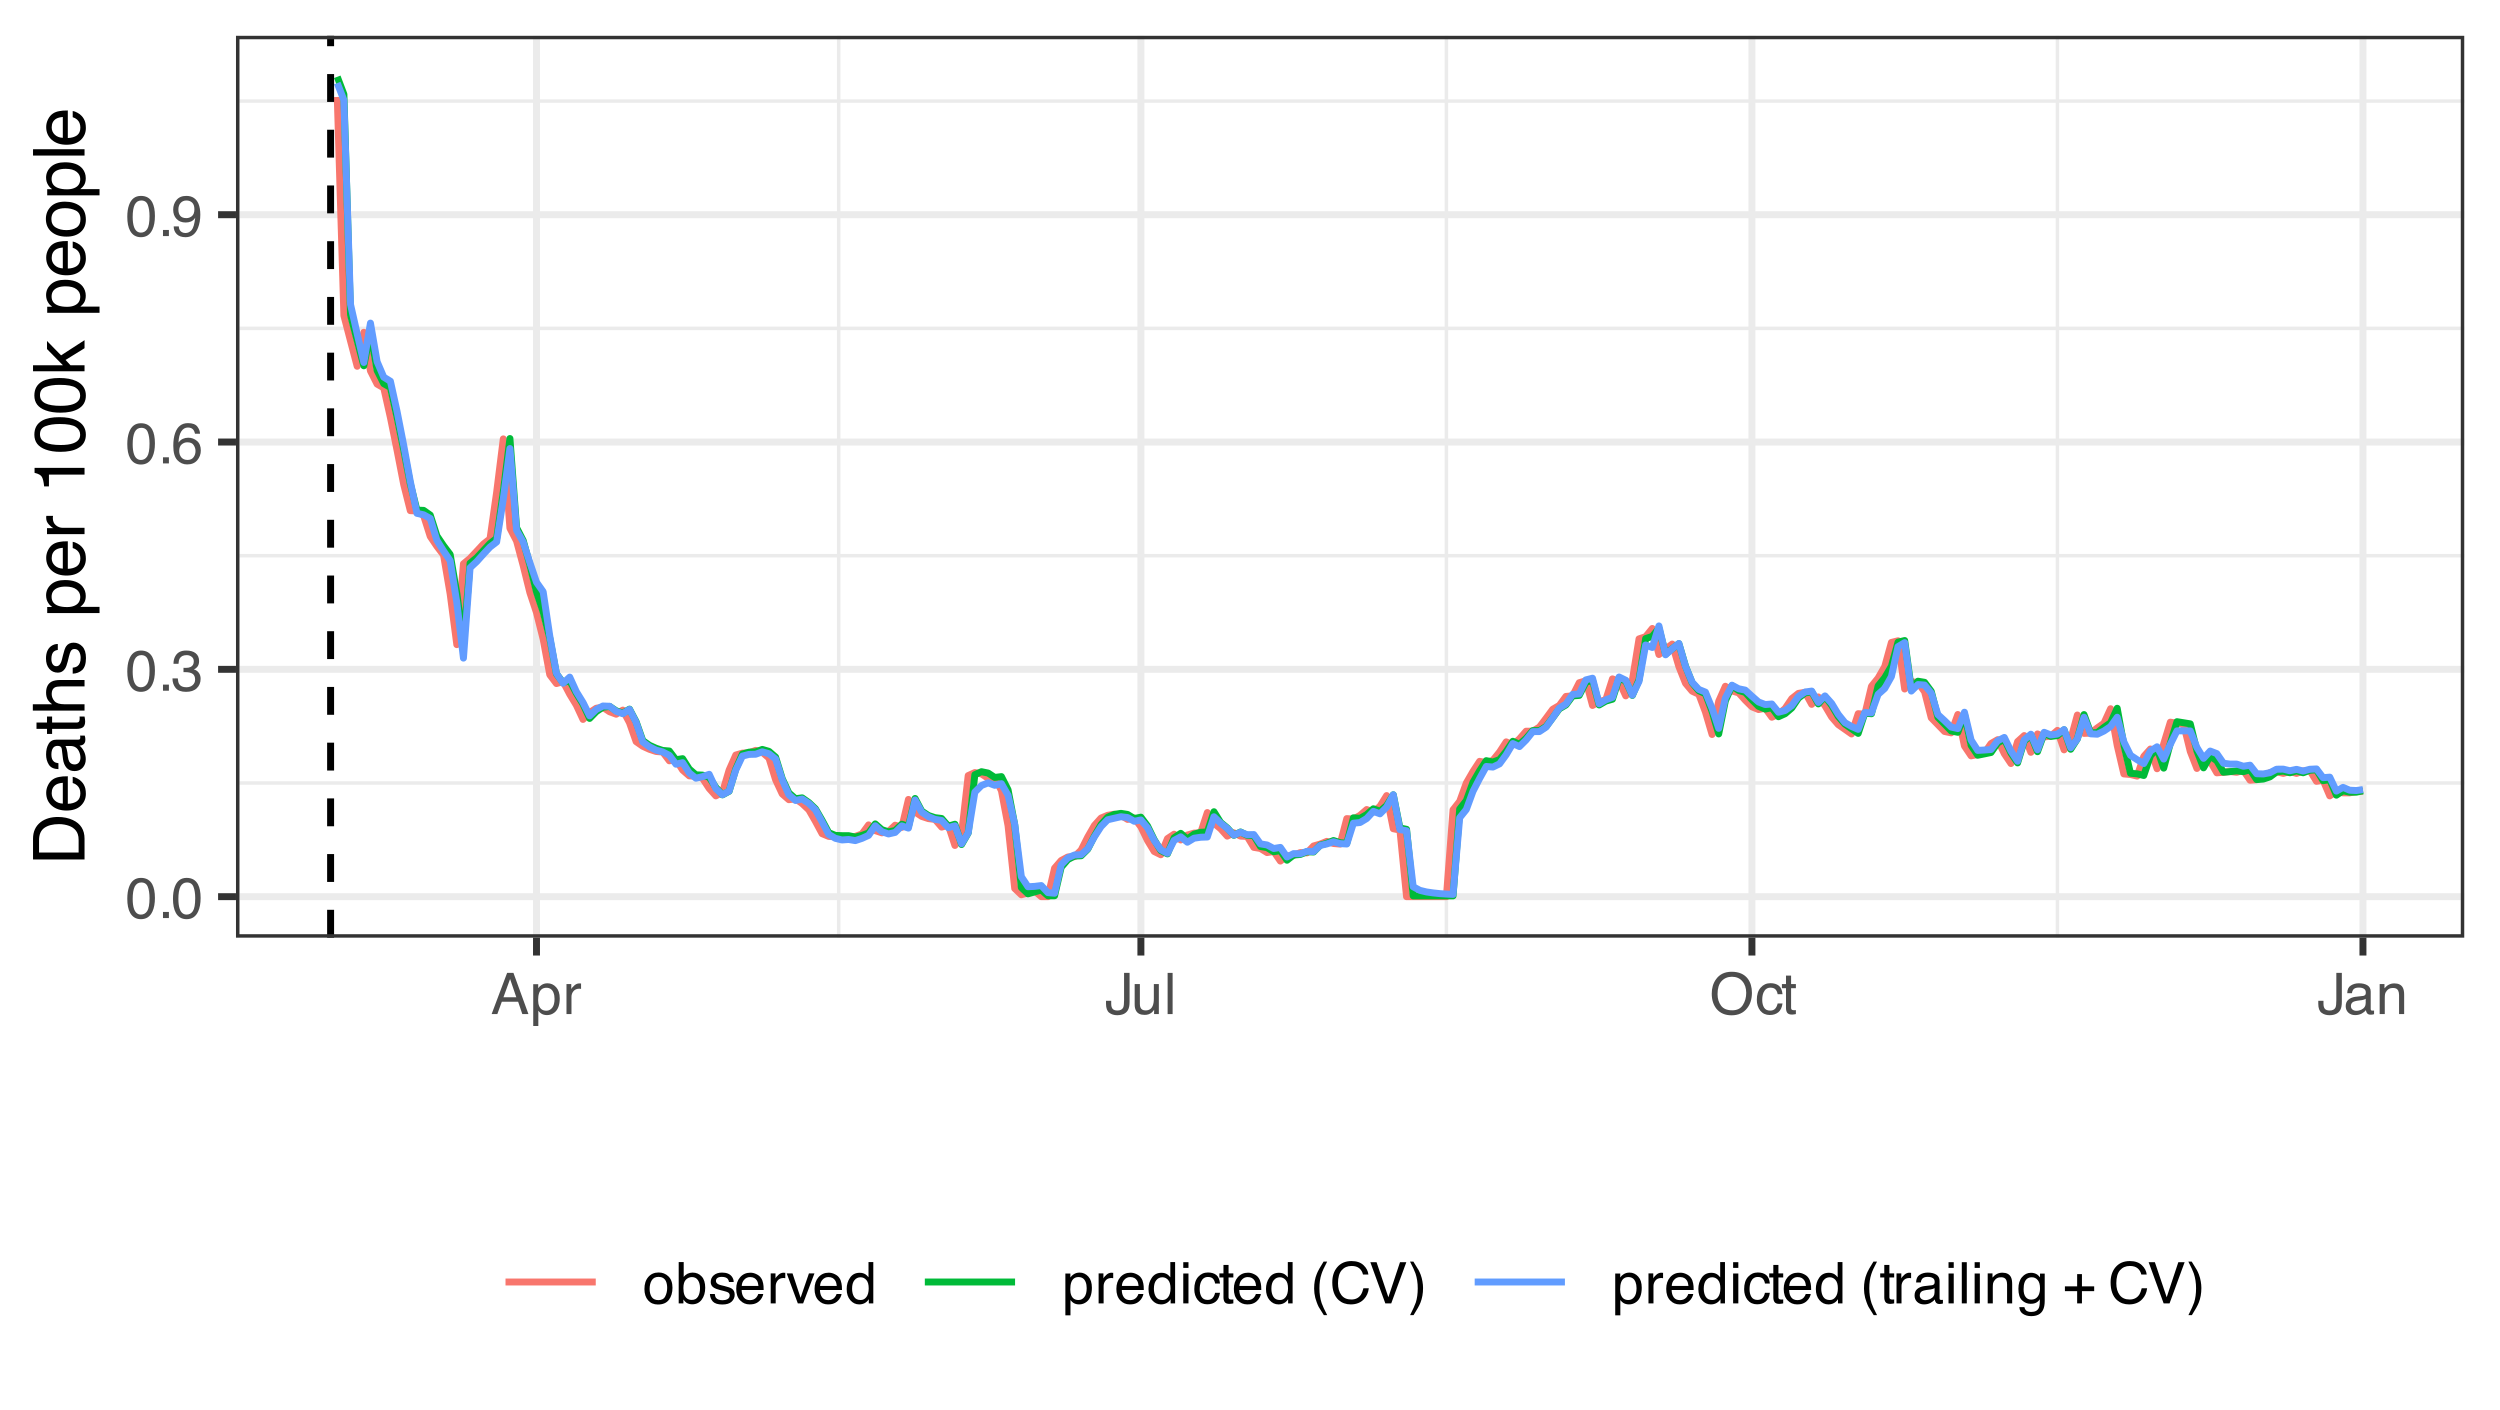 <?xml version="1.0" encoding="UTF-8"?>
<svg xmlns="http://www.w3.org/2000/svg" xmlns:xlink="http://www.w3.org/1999/xlink" width="383" height="216" viewBox="0 0 383 216">
<defs>
<g>
<g id="glyph-0-0">
<path d="M 0.281 0 L 0.281 -6.312 L 5.297 -6.312 L 5.297 0 Z M 4.5 -0.797 L 4.5 -5.516 L 1.078 -5.516 L 1.078 -0.797 Z M 4.5 -0.797 "/>
</g>
<g id="glyph-0-1">
<path d="M 2.375 -6.156 C 3.176 -6.156 3.754 -5.828 4.109 -5.172 C 4.379 -4.66 4.516 -3.961 4.516 -3.078 C 4.516 -2.242 4.391 -1.555 4.141 -1.016 C 3.785 -0.223 3.195 0.172 2.375 0.172 C 1.633 0.172 1.082 -0.148 0.719 -0.797 C 0.426 -1.328 0.281 -2.047 0.281 -2.953 C 0.281 -3.648 0.367 -4.25 0.547 -4.75 C 0.879 -5.688 1.488 -6.156 2.375 -6.156 Z M 2.375 -0.531 C 2.77 -0.531 3.086 -0.707 3.328 -1.062 C 3.566 -1.426 3.688 -2.086 3.688 -3.047 C 3.688 -3.754 3.598 -4.332 3.422 -4.781 C 3.254 -5.227 2.922 -5.453 2.422 -5.453 C 1.973 -5.453 1.641 -5.238 1.422 -4.812 C 1.211 -4.383 1.109 -3.754 1.109 -2.922 C 1.109 -2.297 1.176 -1.789 1.312 -1.406 C 1.52 -0.82 1.875 -0.531 2.375 -0.531 Z M 2.375 -0.531 "/>
</g>
<g id="glyph-0-2">
<path d="M 0.75 -0.938 L 1.656 -0.938 L 1.656 0 L 0.75 0 Z M 0.75 -0.938 "/>
</g>
<g id="glyph-0-3">
<path d="M 2.281 0.172 C 1.551 0.172 1.02 -0.023 0.688 -0.422 C 0.363 -0.828 0.203 -1.316 0.203 -1.891 L 1.016 -1.891 C 1.047 -1.492 1.117 -1.203 1.234 -1.016 C 1.441 -0.691 1.805 -0.531 2.328 -0.531 C 2.734 -0.531 3.055 -0.641 3.297 -0.859 C 3.547 -1.078 3.672 -1.359 3.672 -1.703 C 3.672 -2.129 3.539 -2.426 3.281 -2.594 C 3.031 -2.758 2.672 -2.844 2.203 -2.844 C 2.148 -2.844 2.098 -2.844 2.047 -2.844 C 1.992 -2.844 1.941 -2.844 1.891 -2.844 L 1.891 -3.516 C 1.973 -3.516 2.039 -3.508 2.094 -3.5 C 2.145 -3.5 2.203 -3.5 2.266 -3.5 C 2.555 -3.5 2.797 -3.547 2.984 -3.641 C 3.305 -3.797 3.469 -4.082 3.469 -4.5 C 3.469 -4.801 3.359 -5.035 3.141 -5.203 C 2.922 -5.367 2.672 -5.453 2.391 -5.453 C 1.867 -5.453 1.508 -5.281 1.312 -4.938 C 1.207 -4.75 1.145 -4.477 1.125 -4.125 L 0.359 -4.125 C 0.359 -4.582 0.453 -4.973 0.641 -5.297 C 0.953 -5.867 1.504 -6.156 2.297 -6.156 C 2.93 -6.156 3.422 -6.016 3.766 -5.734 C 4.109 -5.461 4.281 -5.062 4.281 -4.531 C 4.281 -4.145 4.176 -3.836 3.969 -3.609 C 3.844 -3.461 3.68 -3.348 3.484 -3.266 C 3.805 -3.172 4.055 -3 4.234 -2.75 C 4.422 -2.5 4.516 -2.191 4.516 -1.828 C 4.516 -1.234 4.316 -0.75 3.922 -0.375 C 3.535 -0.008 2.988 0.172 2.281 0.172 Z M 2.281 0.172 "/>
</g>
<g id="glyph-0-4">
<path d="M 2.578 -6.172 C 3.266 -6.172 3.742 -5.992 4.016 -5.641 C 4.285 -5.285 4.422 -4.922 4.422 -4.547 L 3.656 -4.547 C 3.602 -4.785 3.531 -4.973 3.438 -5.109 C 3.25 -5.367 2.961 -5.5 2.578 -5.5 C 2.148 -5.5 1.805 -5.297 1.547 -4.891 C 1.297 -4.492 1.156 -3.926 1.125 -3.188 C 1.301 -3.445 1.523 -3.641 1.797 -3.766 C 2.047 -3.879 2.32 -3.938 2.625 -3.938 C 3.133 -3.938 3.582 -3.77 3.969 -3.438 C 4.352 -3.113 4.547 -2.625 4.547 -1.969 C 4.547 -1.414 4.363 -0.922 4 -0.484 C 3.633 -0.055 3.117 0.156 2.453 0.156 C 1.867 0.156 1.367 -0.062 0.953 -0.5 C 0.535 -0.938 0.328 -1.672 0.328 -2.703 C 0.328 -3.461 0.422 -4.109 0.609 -4.641 C 0.961 -5.66 1.617 -6.172 2.578 -6.172 Z M 2.516 -0.531 C 2.922 -0.531 3.223 -0.664 3.422 -0.938 C 3.629 -1.207 3.734 -1.531 3.734 -1.906 C 3.734 -2.219 3.641 -2.516 3.453 -2.797 C 3.273 -3.086 2.953 -3.234 2.484 -3.234 C 2.148 -3.234 1.859 -3.125 1.609 -2.906 C 1.359 -2.688 1.234 -2.352 1.234 -1.906 C 1.234 -1.52 1.344 -1.191 1.562 -0.922 C 1.789 -0.66 2.109 -0.531 2.516 -0.531 Z M 2.516 -0.531 "/>
</g>
<g id="glyph-0-5">
<path d="M 1.172 -1.484 C 1.191 -1.055 1.352 -0.758 1.656 -0.594 C 1.82 -0.508 2 -0.469 2.188 -0.469 C 2.562 -0.469 2.879 -0.617 3.141 -0.922 C 3.398 -1.234 3.582 -1.863 3.688 -2.812 C 3.52 -2.539 3.305 -2.348 3.047 -2.234 C 2.797 -2.129 2.523 -2.078 2.234 -2.078 C 1.641 -2.078 1.172 -2.258 0.828 -2.625 C 0.484 -2.988 0.312 -3.461 0.312 -4.047 C 0.312 -4.609 0.477 -5.098 0.812 -5.516 C 1.156 -5.941 1.66 -6.156 2.328 -6.156 C 3.223 -6.156 3.844 -5.754 4.188 -4.953 C 4.375 -4.504 4.469 -3.945 4.469 -3.281 C 4.469 -2.531 4.352 -1.863 4.125 -1.281 C 3.75 -0.312 3.113 0.172 2.219 0.172 C 1.625 0.172 1.172 0.016 0.859 -0.297 C 0.547 -0.609 0.391 -1.004 0.391 -1.484 Z M 2.344 -2.75 C 2.645 -2.75 2.922 -2.848 3.172 -3.047 C 3.43 -3.254 3.562 -3.609 3.562 -4.109 C 3.562 -4.566 3.445 -4.906 3.219 -5.125 C 2.988 -5.344 2.695 -5.453 2.344 -5.453 C 1.969 -5.453 1.664 -5.32 1.438 -5.062 C 1.219 -4.812 1.109 -4.477 1.109 -4.062 C 1.109 -3.656 1.207 -3.332 1.406 -3.094 C 1.602 -2.863 1.914 -2.75 2.344 -2.75 Z M 2.344 -2.75 "/>
</g>
<g id="glyph-0-6">
<path d="M 3.906 -2.578 L 2.953 -5.375 L 1.938 -2.578 Z M 2.5 -6.312 L 3.469 -6.312 L 5.766 0 L 4.828 0 L 4.188 -1.891 L 1.688 -1.891 L 1 0 L 0.125 0 Z M 2.5 -6.312 "/>
</g>
<g id="glyph-0-7">
<path d="M 2.516 -0.516 C 2.867 -0.516 3.164 -0.664 3.406 -0.969 C 3.645 -1.27 3.766 -1.723 3.766 -2.328 C 3.766 -2.691 3.711 -3.004 3.609 -3.266 C 3.41 -3.773 3.047 -4.031 2.516 -4.031 C 1.973 -4.031 1.602 -3.766 1.406 -3.234 C 1.301 -2.941 1.25 -2.578 1.25 -2.141 C 1.25 -1.785 1.301 -1.484 1.406 -1.234 C 1.602 -0.754 1.973 -0.516 2.516 -0.516 Z M 0.5 -4.578 L 1.266 -4.578 L 1.266 -3.969 C 1.41 -4.176 1.578 -4.336 1.766 -4.453 C 2.023 -4.629 2.332 -4.719 2.688 -4.719 C 3.207 -4.719 3.648 -4.516 4.016 -4.109 C 4.379 -3.711 4.562 -3.145 4.562 -2.406 C 4.562 -1.395 4.297 -0.676 3.766 -0.25 C 3.43 0.02 3.047 0.156 2.609 0.156 C 2.266 0.156 1.973 0.078 1.734 -0.078 C 1.598 -0.16 1.445 -0.305 1.281 -0.516 L 1.281 1.828 L 0.5 1.828 Z M 0.5 -4.578 "/>
</g>
<g id="glyph-0-8">
<path d="M 0.594 -4.594 L 1.328 -4.594 L 1.328 -3.812 C 1.379 -3.957 1.523 -4.141 1.766 -4.359 C 2.004 -4.586 2.273 -4.703 2.578 -4.703 C 2.586 -4.703 2.609 -4.695 2.641 -4.688 C 2.68 -4.688 2.742 -4.688 2.828 -4.688 L 2.828 -3.859 C 2.773 -3.867 2.727 -3.875 2.688 -3.875 C 2.656 -3.883 2.617 -3.891 2.578 -3.891 C 2.18 -3.891 1.879 -3.766 1.672 -3.516 C 1.461 -3.266 1.359 -2.973 1.359 -2.641 L 1.359 0 L 0.594 0 Z M 0.594 -4.594 "/>
</g>
<g id="glyph-0-9">
<path d="M 3.766 -1.875 C 3.766 -1.344 3.688 -0.93 3.531 -0.641 C 3.238 -0.098 2.68 0.172 1.859 0.172 C 1.391 0.172 0.988 0.047 0.656 -0.203 C 0.32 -0.461 0.156 -0.922 0.156 -1.578 L 0.156 -2.031 L 0.953 -2.031 L 0.953 -1.578 C 0.953 -1.234 1.023 -0.973 1.172 -0.797 C 1.328 -0.629 1.57 -0.547 1.906 -0.547 C 2.352 -0.547 2.648 -0.703 2.797 -1.016 C 2.879 -1.211 2.922 -1.578 2.922 -2.109 L 2.922 -6.312 L 3.766 -6.312 Z M 3.766 -1.875 "/>
</g>
<g id="glyph-0-10">
<path d="M 1.344 -4.594 L 1.344 -1.547 C 1.344 -1.305 1.379 -1.113 1.453 -0.969 C 1.586 -0.695 1.844 -0.562 2.219 -0.562 C 2.758 -0.562 3.125 -0.801 3.312 -1.281 C 3.426 -1.539 3.484 -1.895 3.484 -2.344 L 3.484 -4.594 L 4.25 -4.594 L 4.25 0 L 3.516 0 L 3.531 -0.672 C 3.426 -0.504 3.301 -0.359 3.156 -0.234 C 2.863 0.004 2.504 0.125 2.078 0.125 C 1.422 0.125 0.977 -0.094 0.75 -0.531 C 0.613 -0.77 0.547 -1.082 0.547 -1.469 L 0.547 -4.594 Z M 2.406 -4.719 Z M 2.406 -4.719 "/>
</g>
<g id="glyph-0-11">
<path d="M 0.594 -6.312 L 1.359 -6.312 L 1.359 0 L 0.594 0 Z M 0.594 -6.312 "/>
</g>
<g id="glyph-0-12">
<path d="M 3.391 -6.484 C 4.504 -6.484 5.332 -6.125 5.875 -5.406 C 6.289 -4.844 6.5 -4.129 6.5 -3.266 C 6.5 -2.316 6.258 -1.535 5.781 -0.922 C 5.219 -0.18 4.414 0.188 3.375 0.188 C 2.406 0.188 1.645 -0.133 1.094 -0.781 C 0.594 -1.395 0.344 -2.176 0.344 -3.125 C 0.344 -3.977 0.555 -4.707 0.984 -5.312 C 1.523 -6.094 2.328 -6.484 3.391 -6.484 Z M 3.484 -0.578 C 4.234 -0.578 4.773 -0.848 5.109 -1.391 C 5.453 -1.93 5.625 -2.551 5.625 -3.25 C 5.625 -3.988 5.426 -4.582 5.031 -5.031 C 4.645 -5.488 4.113 -5.719 3.438 -5.719 C 2.789 -5.719 2.258 -5.492 1.844 -5.047 C 1.438 -4.598 1.234 -3.938 1.234 -3.062 C 1.234 -2.363 1.41 -1.773 1.766 -1.297 C 2.117 -0.816 2.691 -0.578 3.484 -0.578 Z M 3.422 -6.484 Z M 3.422 -6.484 "/>
</g>
<g id="glyph-0-13">
<path d="M 2.344 -4.734 C 2.863 -4.734 3.285 -4.609 3.609 -4.359 C 3.93 -4.109 4.125 -3.672 4.188 -3.047 L 3.438 -3.047 C 3.395 -3.336 3.289 -3.578 3.125 -3.766 C 2.957 -3.953 2.695 -4.047 2.344 -4.047 C 1.852 -4.047 1.5 -3.801 1.281 -3.312 C 1.145 -3.008 1.078 -2.629 1.078 -2.172 C 1.078 -1.703 1.172 -1.312 1.359 -1 C 1.555 -0.688 1.867 -0.531 2.297 -0.531 C 2.609 -0.531 2.859 -0.625 3.047 -0.812 C 3.234 -1.008 3.363 -1.281 3.438 -1.625 L 4.188 -1.625 C 4.102 -1.02 3.891 -0.57 3.547 -0.281 C 3.203 0 2.766 0.141 2.234 0.141 C 1.629 0.141 1.145 -0.078 0.781 -0.516 C 0.426 -0.961 0.25 -1.516 0.25 -2.172 C 0.25 -2.984 0.445 -3.613 0.844 -4.062 C 1.238 -4.508 1.738 -4.734 2.344 -4.734 Z M 2.219 -4.719 Z M 2.219 -4.719 "/>
</g>
<g id="glyph-0-14">
<path d="M 0.719 -5.891 L 1.5 -5.891 L 1.5 -4.594 L 2.234 -4.594 L 2.234 -3.969 L 1.5 -3.969 L 1.5 -0.969 C 1.5 -0.801 1.555 -0.691 1.672 -0.641 C 1.723 -0.609 1.82 -0.594 1.969 -0.594 C 2 -0.594 2.035 -0.594 2.078 -0.594 C 2.129 -0.594 2.18 -0.598 2.234 -0.609 L 2.234 0 C 2.148 0.02 2.055 0.035 1.953 0.047 C 1.859 0.066 1.758 0.078 1.656 0.078 C 1.289 0.078 1.039 -0.016 0.906 -0.203 C 0.781 -0.391 0.719 -0.629 0.719 -0.922 L 0.719 -3.969 L 0.094 -3.969 L 0.094 -4.594 L 0.719 -4.594 Z M 0.719 -5.891 "/>
</g>
<g id="glyph-0-15">
<path d="M 1.156 -1.219 C 1.156 -1 1.238 -0.82 1.406 -0.688 C 1.57 -0.562 1.766 -0.5 1.984 -0.5 C 2.254 -0.5 2.52 -0.562 2.781 -0.688 C 3.207 -0.895 3.422 -1.238 3.422 -1.719 L 3.422 -2.344 C 3.328 -2.281 3.203 -2.227 3.047 -2.188 C 2.898 -2.145 2.754 -2.117 2.609 -2.109 L 2.141 -2.047 C 1.867 -2.004 1.66 -1.945 1.516 -1.875 C 1.273 -1.738 1.156 -1.52 1.156 -1.219 Z M 3.031 -2.781 C 3.207 -2.812 3.328 -2.891 3.391 -3.016 C 3.422 -3.078 3.438 -3.176 3.438 -3.312 C 3.438 -3.57 3.344 -3.758 3.156 -3.875 C 2.969 -4 2.703 -4.062 2.359 -4.062 C 1.953 -4.062 1.664 -3.953 1.5 -3.734 C 1.406 -3.609 1.344 -3.43 1.312 -3.203 L 0.594 -3.203 C 0.602 -3.766 0.785 -4.156 1.141 -4.375 C 1.492 -4.602 1.906 -4.719 2.375 -4.719 C 2.914 -4.719 3.352 -4.613 3.688 -4.406 C 4.02 -4.195 4.188 -3.875 4.188 -3.438 L 4.188 -0.797 C 4.188 -0.711 4.203 -0.645 4.234 -0.594 C 4.273 -0.551 4.348 -0.531 4.453 -0.531 C 4.484 -0.531 4.52 -0.531 4.562 -0.531 C 4.602 -0.531 4.648 -0.535 4.703 -0.547 L 4.703 0.016 C 4.578 0.055 4.484 0.078 4.422 0.078 C 4.359 0.086 4.273 0.094 4.172 0.094 C 3.898 0.094 3.707 0 3.594 -0.188 C 3.531 -0.281 3.484 -0.422 3.453 -0.609 C 3.297 -0.398 3.07 -0.219 2.781 -0.062 C 2.488 0.082 2.16 0.156 1.797 0.156 C 1.367 0.156 1.02 0.023 0.75 -0.234 C 0.488 -0.492 0.359 -0.816 0.359 -1.203 C 0.359 -1.629 0.488 -1.957 0.75 -2.188 C 1.02 -2.426 1.367 -2.578 1.797 -2.641 Z M 2.391 -4.719 Z M 2.391 -4.719 "/>
</g>
<g id="glyph-0-16">
<path d="M 0.562 -4.594 L 1.297 -4.594 L 1.297 -3.953 C 1.516 -4.211 1.742 -4.398 1.984 -4.516 C 2.234 -4.641 2.508 -4.703 2.812 -4.703 C 3.457 -4.703 3.895 -4.473 4.125 -4.016 C 4.25 -3.766 4.312 -3.41 4.312 -2.953 L 4.312 0 L 3.531 0 L 3.531 -2.906 C 3.531 -3.176 3.488 -3.398 3.406 -3.578 C 3.27 -3.859 3.02 -4 2.656 -4 C 2.477 -4 2.328 -3.984 2.203 -3.953 C 1.992 -3.891 1.812 -3.766 1.656 -3.578 C 1.52 -3.422 1.43 -3.258 1.391 -3.094 C 1.359 -2.938 1.344 -2.707 1.344 -2.406 L 1.344 0 L 0.562 0 Z M 2.391 -4.719 Z M 2.391 -4.719 "/>
</g>
<g id="glyph-0-17">
<path d="M 2.391 -0.5 C 2.898 -0.5 3.25 -0.691 3.438 -1.078 C 3.633 -1.461 3.734 -1.895 3.734 -2.375 C 3.734 -2.801 3.664 -3.148 3.531 -3.422 C 3.312 -3.848 2.938 -4.062 2.406 -4.062 C 1.926 -4.062 1.578 -3.879 1.359 -3.516 C 1.148 -3.16 1.047 -2.727 1.047 -2.219 C 1.047 -1.727 1.148 -1.316 1.359 -0.984 C 1.578 -0.66 1.922 -0.5 2.391 -0.5 Z M 2.422 -4.734 C 3.016 -4.734 3.516 -4.535 3.922 -4.141 C 4.336 -3.742 4.547 -3.16 4.547 -2.391 C 4.547 -1.648 4.363 -1.035 4 -0.547 C 3.633 -0.066 3.07 0.172 2.312 0.172 C 1.688 0.172 1.188 -0.039 0.812 -0.469 C 0.438 -0.895 0.25 -1.473 0.25 -2.203 C 0.25 -2.973 0.445 -3.586 0.844 -4.047 C 1.238 -4.504 1.766 -4.734 2.422 -4.734 Z M 2.391 -4.719 Z M 2.391 -4.719 "/>
</g>
<g id="glyph-0-18">
<path d="M 0.5 -6.328 L 1.266 -6.328 L 1.266 -4.047 C 1.43 -4.266 1.629 -4.43 1.859 -4.547 C 2.098 -4.66 2.352 -4.719 2.625 -4.719 C 3.195 -4.719 3.66 -4.52 4.016 -4.125 C 4.379 -3.738 4.562 -3.16 4.562 -2.391 C 4.562 -1.66 4.383 -1.055 4.031 -0.578 C 3.676 -0.098 3.188 0.141 2.562 0.141 C 2.219 0.141 1.922 0.055 1.672 -0.109 C 1.535 -0.203 1.383 -0.363 1.219 -0.594 L 1.219 0 L 0.5 0 Z M 2.516 -0.531 C 2.93 -0.531 3.242 -0.695 3.453 -1.031 C 3.66 -1.363 3.766 -1.801 3.766 -2.344 C 3.766 -2.832 3.66 -3.234 3.453 -3.547 C 3.242 -3.867 2.938 -4.031 2.531 -4.031 C 2.188 -4.031 1.879 -3.898 1.609 -3.641 C 1.348 -3.379 1.219 -2.945 1.219 -2.344 C 1.219 -1.914 1.27 -1.566 1.375 -1.297 C 1.582 -0.785 1.961 -0.531 2.516 -0.531 Z M 2.516 -0.531 "/>
</g>
<g id="glyph-0-19">
<path d="M 1.031 -1.438 C 1.051 -1.188 1.113 -0.988 1.219 -0.844 C 1.414 -0.602 1.754 -0.484 2.234 -0.484 C 2.516 -0.484 2.766 -0.539 2.984 -0.656 C 3.203 -0.781 3.312 -0.973 3.312 -1.234 C 3.312 -1.43 3.223 -1.582 3.047 -1.688 C 2.941 -1.75 2.723 -1.82 2.391 -1.906 L 1.781 -2.062 C 1.383 -2.164 1.094 -2.273 0.906 -2.391 C 0.57 -2.598 0.406 -2.891 0.406 -3.266 C 0.406 -3.691 0.562 -4.039 0.875 -4.312 C 1.195 -4.582 1.617 -4.719 2.141 -4.719 C 2.836 -4.719 3.336 -4.516 3.641 -4.109 C 3.836 -3.848 3.93 -3.57 3.922 -3.281 L 3.203 -3.281 C 3.18 -3.457 3.117 -3.613 3.016 -3.75 C 2.836 -3.957 2.531 -4.062 2.094 -4.062 C 1.801 -4.062 1.578 -4.004 1.422 -3.891 C 1.273 -3.773 1.203 -3.629 1.203 -3.453 C 1.203 -3.254 1.301 -3.094 1.5 -2.969 C 1.613 -2.895 1.781 -2.832 2 -2.781 L 2.516 -2.656 C 3.066 -2.52 3.438 -2.391 3.625 -2.266 C 3.926 -2.066 4.078 -1.754 4.078 -1.328 C 4.078 -0.922 3.922 -0.566 3.609 -0.266 C 3.305 0.023 2.832 0.172 2.188 0.172 C 1.508 0.172 1.023 0.02 0.734 -0.281 C 0.453 -0.594 0.301 -0.977 0.281 -1.438 Z M 2.172 -4.719 Z M 2.172 -4.719 "/>
</g>
<g id="glyph-0-20">
<path d="M 2.484 -4.703 C 2.805 -4.703 3.117 -4.625 3.422 -4.469 C 3.734 -4.32 3.969 -4.125 4.125 -3.875 C 4.281 -3.645 4.383 -3.375 4.438 -3.062 C 4.488 -2.852 4.516 -2.516 4.516 -2.047 L 1.141 -2.047 C 1.148 -1.586 1.258 -1.211 1.469 -0.922 C 1.676 -0.641 1.992 -0.5 2.422 -0.5 C 2.828 -0.5 3.148 -0.633 3.391 -0.906 C 3.523 -1.062 3.625 -1.238 3.688 -1.438 L 4.453 -1.438 C 4.43 -1.27 4.363 -1.082 4.25 -0.875 C 4.133 -0.664 4.004 -0.5 3.859 -0.375 C 3.629 -0.145 3.344 0.008 3 0.094 C 2.812 0.133 2.598 0.156 2.359 0.156 C 1.785 0.156 1.301 -0.051 0.906 -0.469 C 0.508 -0.883 0.312 -1.469 0.312 -2.219 C 0.312 -2.945 0.508 -3.539 0.906 -4 C 1.312 -4.469 1.836 -4.703 2.484 -4.703 Z M 3.719 -2.672 C 3.688 -3.004 3.613 -3.27 3.5 -3.469 C 3.281 -3.844 2.926 -4.031 2.438 -4.031 C 2.082 -4.031 1.785 -3.898 1.547 -3.641 C 1.305 -3.391 1.176 -3.066 1.156 -2.672 Z M 2.406 -4.719 Z M 2.406 -4.719 "/>
</g>
<g id="glyph-0-21">
<path d="M 0.938 -4.594 L 2.172 -0.859 L 3.453 -4.594 L 4.297 -4.594 L 2.562 0 L 1.75 0 L 0.047 -4.594 Z M 0.938 -4.594 "/>
</g>
<g id="glyph-0-22">
<path d="M 1.062 -2.25 C 1.062 -1.75 1.164 -1.332 1.375 -1 C 1.582 -0.676 1.914 -0.516 2.375 -0.516 C 2.727 -0.516 3.02 -0.664 3.25 -0.969 C 3.488 -1.281 3.609 -1.723 3.609 -2.297 C 3.609 -2.879 3.488 -3.305 3.25 -3.578 C 3.008 -3.859 2.711 -4 2.359 -4 C 1.973 -4 1.66 -3.848 1.422 -3.547 C 1.18 -3.254 1.062 -2.82 1.062 -2.25 Z M 2.219 -4.688 C 2.57 -4.688 2.867 -4.609 3.109 -4.453 C 3.242 -4.367 3.398 -4.219 3.578 -4 L 3.578 -6.328 L 4.312 -6.328 L 4.312 0 L 3.625 0 L 3.625 -0.641 C 3.438 -0.359 3.219 -0.156 2.969 -0.031 C 2.727 0.094 2.453 0.156 2.141 0.156 C 1.617 0.156 1.172 -0.055 0.797 -0.484 C 0.422 -0.91 0.234 -1.484 0.234 -2.203 C 0.234 -2.867 0.406 -3.445 0.75 -3.938 C 1.094 -4.438 1.582 -4.688 2.219 -4.688 Z M 2.219 -4.688 "/>
</g>
<g id="glyph-0-23">
<path d="M 0.562 -4.578 L 1.359 -4.578 L 1.359 0 L 0.562 0 Z M 0.562 -6.312 L 1.359 -6.312 L 1.359 -5.438 L 0.562 -5.438 Z M 0.562 -6.312 "/>
</g>
<g id="glyph-0-24">
</g>
<g id="glyph-0-25">
<path d="M 2.609 -6.406 C 2.148 -5.539 1.859 -4.898 1.734 -4.484 C 1.523 -3.859 1.422 -3.133 1.422 -2.312 C 1.422 -1.477 1.535 -0.719 1.766 -0.031 C 1.91 0.383 2.191 0.992 2.609 1.797 L 2.094 1.797 C 1.676 1.141 1.414 0.723 1.312 0.547 C 1.219 0.367 1.113 0.125 1 -0.188 C 0.832 -0.613 0.719 -1.066 0.656 -1.547 C 0.625 -1.797 0.609 -2.035 0.609 -2.266 C 0.609 -3.109 0.742 -3.859 1.016 -4.516 C 1.18 -4.941 1.531 -5.57 2.062 -6.406 Z M 2.609 -6.406 "/>
</g>
<g id="glyph-0-26">
<path d="M 3.328 -6.484 C 4.129 -6.484 4.75 -6.27 5.188 -5.844 C 5.625 -5.426 5.867 -4.953 5.922 -4.422 L 5.094 -4.422 C 5 -4.828 4.812 -5.145 4.531 -5.375 C 4.25 -5.613 3.852 -5.734 3.344 -5.734 C 2.719 -5.734 2.211 -5.516 1.828 -5.078 C 1.453 -4.641 1.266 -3.973 1.266 -3.078 C 1.266 -2.336 1.438 -1.738 1.781 -1.281 C 2.125 -0.82 2.633 -0.594 3.312 -0.594 C 3.945 -0.594 4.43 -0.832 4.766 -1.312 C 4.93 -1.57 5.062 -1.906 5.156 -2.312 L 5.984 -2.312 C 5.91 -1.656 5.664 -1.102 5.25 -0.656 C 4.75 -0.113 4.07 0.156 3.219 0.156 C 2.488 0.156 1.875 -0.062 1.375 -0.5 C 0.719 -1.094 0.391 -2 0.391 -3.219 C 0.391 -4.156 0.633 -4.922 1.125 -5.516 C 1.656 -6.16 2.391 -6.484 3.328 -6.484 Z M 3.156 -6.484 Z M 3.156 -6.484 "/>
</g>
<g id="glyph-0-27">
<path d="M 1.172 -6.312 L 2.984 -0.938 L 4.766 -6.312 L 5.734 -6.312 L 3.422 0 L 2.516 0 L 0.219 -6.312 Z M 1.172 -6.312 "/>
</g>
<g id="glyph-0-28">
<path d="M 0.312 1.797 C 0.758 0.91 1.051 0.266 1.188 -0.141 C 1.383 -0.754 1.484 -1.477 1.484 -2.312 C 1.484 -3.133 1.367 -3.891 1.141 -4.578 C 0.992 -5.004 0.711 -5.613 0.297 -6.406 L 0.812 -6.406 C 1.25 -5.707 1.516 -5.273 1.609 -5.109 C 1.703 -4.941 1.805 -4.711 1.922 -4.422 C 2.055 -4.066 2.148 -3.711 2.203 -3.359 C 2.266 -3.016 2.297 -2.68 2.297 -2.359 C 2.297 -1.516 2.16 -0.758 1.891 -0.094 C 1.723 0.332 1.375 0.961 0.844 1.797 Z M 0.312 1.797 "/>
</g>
<g id="glyph-0-29">
<path d="M 2.188 -4.688 C 2.551 -4.688 2.867 -4.598 3.141 -4.422 C 3.285 -4.316 3.43 -4.172 3.578 -3.984 L 3.578 -4.562 L 4.297 -4.562 L 4.297 -0.375 C 4.297 0.207 4.207 0.672 4.031 1.016 C 3.719 1.641 3.113 1.953 2.219 1.953 C 1.727 1.953 1.312 1.836 0.969 1.609 C 0.633 1.391 0.445 1.047 0.406 0.578 L 1.188 0.578 C 1.227 0.773 1.301 0.93 1.406 1.047 C 1.582 1.223 1.859 1.312 2.234 1.312 C 2.828 1.312 3.219 1.098 3.406 0.672 C 3.508 0.43 3.555 -0.004 3.547 -0.641 C 3.391 -0.398 3.203 -0.223 2.984 -0.109 C 2.773 0.004 2.488 0.062 2.125 0.062 C 1.633 0.062 1.203 -0.113 0.828 -0.469 C 0.453 -0.82 0.266 -1.41 0.266 -2.234 C 0.266 -3.004 0.453 -3.602 0.828 -4.031 C 1.203 -4.469 1.656 -4.688 2.188 -4.688 Z M 3.578 -2.312 C 3.578 -2.883 3.457 -3.305 3.219 -3.578 C 2.988 -3.859 2.691 -4 2.328 -4 C 1.785 -4 1.414 -3.742 1.219 -3.234 C 1.113 -2.961 1.062 -2.609 1.062 -2.172 C 1.062 -1.648 1.164 -1.254 1.375 -0.984 C 1.582 -0.711 1.863 -0.578 2.219 -0.578 C 2.77 -0.578 3.16 -0.828 3.391 -1.328 C 3.516 -1.609 3.578 -1.938 3.578 -2.312 Z M 2.281 -4.719 Z M 2.281 -4.719 "/>
</g>
<g id="glyph-0-30">
<path d="M 0.391 -1.875 L 0.391 -2.609 L 2.266 -2.609 L 2.266 -4.484 L 3 -4.484 L 3 -2.609 L 4.875 -2.609 L 4.875 -1.875 L 3 -1.875 L 3 0 L 2.266 0 L 2.266 -1.875 Z M 0.391 -1.875 "/>
</g>
<g id="glyph-1-0">
<path d="M 0 -0.359 L -7.891 -0.359 L -7.891 -6.625 L 0 -6.625 Z M -0.984 -5.625 L -6.906 -5.625 L -6.906 -1.344 L -0.984 -1.344 Z M -0.984 -5.625 "/>
</g>
<g id="glyph-1-1">
<path d="M -0.906 -3.875 C -0.906 -4.227 -0.945 -4.523 -1.031 -4.766 C -1.164 -5.172 -1.43 -5.508 -1.828 -5.781 C -2.148 -5.988 -2.562 -6.141 -3.062 -6.234 C -3.352 -6.285 -3.629 -6.312 -3.891 -6.312 C -4.859 -6.312 -5.613 -6.117 -6.156 -5.734 C -6.695 -5.348 -6.969 -4.723 -6.969 -3.859 L -6.969 -1.953 L -0.906 -1.953 Z M -7.891 -0.891 L -7.891 -4.078 C -7.891 -5.16 -7.504 -6.004 -6.734 -6.609 C -6.035 -7.141 -5.145 -7.406 -4.062 -7.406 C -3.227 -7.406 -2.473 -7.25 -1.797 -6.938 C -0.598 -6.383 0 -5.43 0 -4.078 L 0 -0.891 Z M -7.891 -0.891 "/>
</g>
<g id="glyph-1-2">
<path d="M -5.875 -3.109 C -5.875 -3.516 -5.781 -3.906 -5.594 -4.281 C -5.406 -4.664 -5.156 -4.961 -4.844 -5.172 C -4.562 -5.359 -4.223 -5.484 -3.828 -5.547 C -3.566 -5.609 -3.145 -5.641 -2.562 -5.641 L -2.562 -1.422 C -1.977 -1.441 -1.508 -1.578 -1.156 -1.828 C -0.812 -2.086 -0.641 -2.488 -0.641 -3.031 C -0.641 -3.539 -0.805 -3.945 -1.141 -4.25 C -1.328 -4.414 -1.551 -4.535 -1.812 -4.609 L -1.812 -5.562 C -1.594 -5.531 -1.352 -5.441 -1.094 -5.297 C -0.832 -5.16 -0.625 -5.004 -0.469 -4.828 C -0.176 -4.535 0.02 -4.176 0.125 -3.75 C 0.176 -3.508 0.203 -3.242 0.203 -2.953 C 0.203 -2.234 -0.055 -1.625 -0.578 -1.125 C -1.098 -0.633 -1.828 -0.391 -2.766 -0.391 C -3.691 -0.391 -4.441 -0.641 -5.016 -1.141 C -5.586 -1.641 -5.875 -2.297 -5.875 -3.109 Z M -3.328 -4.641 C -3.754 -4.609 -4.094 -4.52 -4.344 -4.375 C -4.801 -4.102 -5.031 -3.66 -5.031 -3.047 C -5.031 -2.598 -4.867 -2.223 -4.547 -1.922 C -4.234 -1.629 -3.828 -1.473 -3.328 -1.453 Z M -5.891 -3.016 Z M -5.891 -3.016 "/>
</g>
<g id="glyph-1-3">
<path d="M -1.531 -1.453 C -1.25 -1.453 -1.023 -1.551 -0.859 -1.75 C -0.703 -1.957 -0.625 -2.203 -0.625 -2.484 C -0.625 -2.816 -0.703 -3.145 -0.859 -3.469 C -1.117 -4.008 -1.551 -4.281 -2.156 -4.281 L -2.922 -4.281 C -2.848 -4.156 -2.785 -4 -2.734 -3.812 C -2.691 -3.633 -2.656 -3.453 -2.625 -3.266 L -2.562 -2.688 C -2.508 -2.332 -2.438 -2.066 -2.344 -1.891 C -2.164 -1.598 -1.895 -1.453 -1.531 -1.453 Z M -3.484 -3.797 C -3.516 -4.016 -3.609 -4.16 -3.766 -4.234 C -3.848 -4.273 -3.973 -4.297 -4.141 -4.297 C -4.461 -4.297 -4.695 -4.176 -4.844 -3.938 C -5 -3.707 -5.078 -3.375 -5.078 -2.938 C -5.078 -2.438 -4.941 -2.082 -4.672 -1.875 C -4.516 -1.75 -4.289 -1.672 -4 -1.641 L -4 -0.734 C -4.707 -0.754 -5.195 -0.984 -5.469 -1.422 C -5.75 -1.867 -5.891 -2.383 -5.891 -2.969 C -5.891 -3.645 -5.758 -4.191 -5.5 -4.609 C -5.25 -5.035 -4.848 -5.25 -4.297 -5.25 L -0.984 -5.25 C -0.891 -5.25 -0.812 -5.266 -0.75 -5.297 C -0.688 -5.336 -0.656 -5.426 -0.656 -5.562 C -0.656 -5.602 -0.656 -5.648 -0.656 -5.703 C -0.664 -5.766 -0.676 -5.82 -0.688 -5.875 L 0.031 -5.875 C 0.07 -5.727 0.098 -5.613 0.109 -5.531 C 0.117 -5.457 0.125 -5.352 0.125 -5.219 C 0.125 -4.883 0.004 -4.641 -0.234 -4.484 C -0.359 -4.41 -0.535 -4.359 -0.766 -4.328 C -0.504 -4.129 -0.281 -3.844 -0.094 -3.469 C 0.094 -3.102 0.188 -2.695 0.188 -2.25 C 0.188 -1.719 0.023 -1.281 -0.297 -0.938 C -0.617 -0.602 -1.023 -0.438 -1.516 -0.438 C -2.047 -0.438 -2.457 -0.602 -2.75 -0.938 C -3.039 -1.27 -3.223 -1.707 -3.297 -2.25 Z M -5.891 -2.984 Z M -5.891 -2.984 "/>
</g>
<g id="glyph-1-4">
<path d="M -7.359 -0.906 L -7.359 -1.875 L -5.75 -1.875 L -5.75 -2.797 L -4.969 -2.797 L -4.969 -1.875 L -1.203 -1.875 C -1.004 -1.875 -0.875 -1.941 -0.812 -2.078 C -0.77 -2.16 -0.75 -2.285 -0.75 -2.453 C -0.75 -2.504 -0.75 -2.555 -0.75 -2.609 C -0.75 -2.66 -0.754 -2.723 -0.766 -2.797 L 0 -2.797 C 0.031 -2.68 0.051 -2.562 0.062 -2.438 C 0.082 -2.32 0.094 -2.195 0.094 -2.062 C 0.094 -1.613 -0.02 -1.305 -0.25 -1.141 C -0.488 -0.984 -0.789 -0.906 -1.156 -0.906 L -4.969 -0.906 L -4.969 -0.125 L -5.75 -0.125 L -5.75 -0.906 Z M -7.359 -0.906 "/>
</g>
<g id="glyph-1-5">
<path d="M -7.922 -0.703 L -7.922 -1.672 L -4.969 -1.672 C -5.258 -1.898 -5.469 -2.109 -5.594 -2.297 C -5.789 -2.609 -5.891 -2.992 -5.891 -3.453 C -5.891 -4.285 -5.598 -4.852 -5.016 -5.156 C -4.691 -5.312 -4.25 -5.391 -3.688 -5.391 L 0 -5.391 L 0 -4.406 L -3.625 -4.406 C -4.051 -4.406 -4.363 -4.352 -4.562 -4.25 C -4.875 -4.07 -5.031 -3.738 -5.031 -3.25 C -5.031 -2.852 -4.891 -2.488 -4.609 -2.156 C -4.336 -1.832 -3.816 -1.672 -3.047 -1.672 L 0 -1.672 L 0 -0.703 Z M -7.922 -0.703 "/>
</g>
<g id="glyph-1-6">
<path d="M -1.812 -1.281 C -1.488 -1.312 -1.238 -1.395 -1.062 -1.531 C -0.75 -1.77 -0.594 -2.191 -0.594 -2.797 C -0.594 -3.148 -0.672 -3.461 -0.828 -3.734 C -0.984 -4.004 -1.223 -4.141 -1.547 -4.141 C -1.797 -4.141 -1.984 -4.031 -2.109 -3.812 C -2.191 -3.676 -2.285 -3.398 -2.391 -2.984 L -2.578 -2.219 C -2.703 -1.727 -2.836 -1.367 -2.984 -1.141 C -3.254 -0.723 -3.617 -0.516 -4.078 -0.516 C -4.617 -0.516 -5.055 -0.707 -5.391 -1.094 C -5.734 -1.488 -5.906 -2.02 -5.906 -2.688 C -5.906 -3.551 -5.648 -4.176 -5.141 -4.562 C -4.816 -4.801 -4.469 -4.914 -4.094 -4.906 L -4.094 -4 C -4.312 -3.977 -4.508 -3.898 -4.688 -3.766 C -4.945 -3.547 -5.078 -3.16 -5.078 -2.609 C -5.078 -2.242 -5.004 -1.969 -4.859 -1.781 C -4.723 -1.594 -4.539 -1.5 -4.312 -1.5 C -4.062 -1.5 -3.863 -1.625 -3.719 -1.875 C -3.625 -2.008 -3.539 -2.219 -3.469 -2.5 L -3.312 -3.141 C -3.145 -3.836 -2.984 -4.301 -2.828 -4.531 C -2.578 -4.914 -2.191 -5.109 -1.672 -5.109 C -1.148 -5.109 -0.703 -4.91 -0.328 -4.516 C 0.035 -4.129 0.219 -3.539 0.219 -2.75 C 0.219 -1.895 0.023 -1.285 -0.359 -0.922 C -0.754 -0.566 -1.238 -0.379 -1.812 -0.359 Z M -5.891 -2.719 Z M -5.891 -2.719 "/>
</g>
<g id="glyph-1-7">
</g>
<g id="glyph-1-8">
<path d="M -0.656 -3.141 C -0.656 -3.586 -0.844 -3.957 -1.219 -4.25 C -1.594 -4.551 -2.156 -4.703 -2.906 -4.703 C -3.363 -4.703 -3.758 -4.641 -4.094 -4.516 C -4.727 -4.266 -5.047 -3.805 -5.047 -3.141 C -5.047 -2.461 -4.711 -2.004 -4.047 -1.766 C -3.68 -1.629 -3.223 -1.562 -2.672 -1.562 C -2.234 -1.562 -1.859 -1.629 -1.547 -1.766 C -0.953 -2.016 -0.656 -2.473 -0.656 -3.141 Z M -5.719 -0.641 L -5.719 -1.578 L -4.969 -1.578 C -5.227 -1.766 -5.426 -1.973 -5.562 -2.203 C -5.781 -2.535 -5.891 -2.922 -5.891 -3.359 C -5.891 -4.004 -5.641 -4.555 -5.141 -5.016 C -4.641 -5.473 -3.926 -5.703 -3 -5.703 C -1.75 -5.703 -0.852 -5.375 -0.312 -4.719 C 0.02 -4.301 0.188 -3.816 0.188 -3.266 C 0.188 -2.828 0.094 -2.461 -0.094 -2.172 C -0.195 -2.004 -0.379 -1.812 -0.641 -1.594 L 2.297 -1.594 L 2.297 -0.641 Z M -5.719 -0.641 "/>
</g>
<g id="glyph-1-9">
<path d="M -5.75 -0.734 L -5.75 -1.656 L -4.766 -1.656 C -4.953 -1.727 -5.18 -1.91 -5.453 -2.203 C -5.734 -2.492 -5.875 -2.832 -5.875 -3.219 C -5.875 -3.238 -5.875 -3.27 -5.875 -3.312 C -5.875 -3.352 -5.867 -3.426 -5.859 -3.531 L -4.828 -3.531 C -4.836 -3.477 -4.844 -3.426 -4.844 -3.375 C -4.852 -3.32 -4.859 -3.27 -4.859 -3.219 C -4.859 -2.727 -4.703 -2.352 -4.391 -2.094 C -4.078 -1.832 -3.719 -1.703 -3.312 -1.703 L 0 -1.703 L 0 -0.734 Z M -5.75 -0.734 "/>
</g>
<g id="glyph-1-10">
<path d="M -5.453 -1.047 L -6.188 -1.047 C -6.258 -1.742 -6.375 -2.227 -6.531 -2.5 C -6.688 -2.781 -7.062 -2.988 -7.656 -3.125 L -7.656 -3.891 L 0 -3.891 L 0 -2.859 L -5.453 -2.859 Z M -5.453 -1.047 "/>
</g>
<g id="glyph-1-11">
<path d="M -7.688 -2.969 C -7.688 -3.969 -7.281 -4.691 -6.469 -5.141 C -5.832 -5.484 -4.961 -5.656 -3.859 -5.656 C -2.805 -5.656 -1.941 -5.5 -1.266 -5.188 C -0.285 -4.727 0.203 -3.988 0.203 -2.969 C 0.203 -2.039 -0.195 -1.352 -1 -0.906 C -1.664 -0.531 -2.562 -0.344 -3.688 -0.344 C -4.562 -0.344 -5.312 -0.457 -5.938 -0.688 C -7.102 -1.102 -7.688 -1.863 -7.688 -2.969 Z M -0.672 -2.969 C -0.672 -3.469 -0.891 -3.863 -1.328 -4.156 C -1.773 -4.457 -2.602 -4.609 -3.812 -4.609 C -4.688 -4.609 -5.406 -4.5 -5.969 -4.281 C -6.539 -4.07 -6.828 -3.656 -6.828 -3.031 C -6.828 -2.469 -6.555 -2.051 -6.016 -1.781 C -5.484 -1.52 -4.695 -1.391 -3.656 -1.391 C -2.863 -1.391 -2.234 -1.473 -1.766 -1.641 C -1.035 -1.898 -0.672 -2.344 -0.672 -2.969 Z M -0.672 -2.969 "/>
</g>
<g id="glyph-1-12">
<path d="M -7.891 -0.688 L -7.891 -1.609 L -3.312 -1.609 L -5.75 -4.094 L -5.75 -5.328 L -3.594 -3.125 L 0 -5.453 L 0 -4.219 L -2.906 -2.422 L -2.156 -1.609 L 0 -1.609 L 0 -0.688 Z M -7.891 -0.688 "/>
</g>
<g id="glyph-1-13">
<path d="M -0.625 -2.984 C -0.625 -3.629 -0.863 -4.07 -1.344 -4.312 C -1.832 -4.551 -2.375 -4.672 -2.969 -4.672 C -3.508 -4.672 -3.945 -4.582 -4.281 -4.406 C -4.812 -4.133 -5.078 -3.664 -5.078 -3 C -5.078 -2.406 -4.848 -1.973 -4.391 -1.703 C -3.941 -1.441 -3.398 -1.312 -2.766 -1.312 C -2.148 -1.312 -1.641 -1.441 -1.234 -1.703 C -0.828 -1.973 -0.625 -2.398 -0.625 -2.984 Z M -5.922 -3.031 C -5.922 -3.77 -5.672 -4.395 -5.172 -4.906 C -4.68 -5.414 -3.957 -5.672 -3 -5.672 C -2.07 -5.672 -1.305 -5.445 -0.703 -5 C -0.098 -4.551 0.203 -3.852 0.203 -2.906 C 0.203 -2.113 -0.062 -1.484 -0.594 -1.016 C -1.125 -0.547 -1.844 -0.312 -2.75 -0.312 C -3.719 -0.312 -4.488 -0.555 -5.062 -1.047 C -5.633 -1.535 -5.922 -2.195 -5.922 -3.031 Z M -5.891 -3 Z M -5.891 -3 "/>
</g>
<g id="glyph-1-14">
<path d="M -7.891 -0.734 L -7.891 -1.703 L 0 -1.703 L 0 -0.734 Z M -7.891 -0.734 "/>
</g>
</g>
<clipPath id="clip-0">
<path clip-rule="nonzero" d="M 36.152 5.48 L 377.523 5.48 L 377.523 143.652 L 36.152 143.652 Z M 36.152 5.48 "/>
</clipPath>
<clipPath id="clip-1">
<path clip-rule="nonzero" d="M 36.152 119 L 377.523 119 L 377.523 121 L 36.152 121 Z M 36.152 119 "/>
</clipPath>
<clipPath id="clip-2">
<path clip-rule="nonzero" d="M 36.152 84 L 377.523 84 L 377.523 86 L 36.152 86 Z M 36.152 84 "/>
</clipPath>
<clipPath id="clip-3">
<path clip-rule="nonzero" d="M 36.152 50 L 377.523 50 L 377.523 51 L 36.152 51 Z M 36.152 50 "/>
</clipPath>
<clipPath id="clip-4">
<path clip-rule="nonzero" d="M 36.152 15 L 377.523 15 L 377.523 16 L 36.152 16 Z M 36.152 15 "/>
</clipPath>
<clipPath id="clip-5">
<path clip-rule="nonzero" d="M 36.152 5.48 L 37 5.48 L 37 143.652 L 36.152 143.652 Z M 36.152 5.48 "/>
</clipPath>
<clipPath id="clip-6">
<path clip-rule="nonzero" d="M 128 5.48 L 129 5.48 L 129 143.652 L 128 143.652 Z M 128 5.48 "/>
</clipPath>
<clipPath id="clip-7">
<path clip-rule="nonzero" d="M 221 5.48 L 222 5.48 L 222 143.652 L 221 143.652 Z M 221 5.48 "/>
</clipPath>
<clipPath id="clip-8">
<path clip-rule="nonzero" d="M 314 5.48 L 316 5.48 L 316 143.652 L 314 143.652 Z M 314 5.48 "/>
</clipPath>
<clipPath id="clip-9">
<path clip-rule="nonzero" d="M 36.152 136 L 377.523 136 L 377.523 138 L 36.152 138 Z M 36.152 136 "/>
</clipPath>
<clipPath id="clip-10">
<path clip-rule="nonzero" d="M 36.152 102 L 377.523 102 L 377.523 104 L 36.152 104 Z M 36.152 102 "/>
</clipPath>
<clipPath id="clip-11">
<path clip-rule="nonzero" d="M 36.152 67 L 377.523 67 L 377.523 69 L 36.152 69 Z M 36.152 67 "/>
</clipPath>
<clipPath id="clip-12">
<path clip-rule="nonzero" d="M 36.152 32 L 377.523 32 L 377.523 34 L 36.152 34 Z M 36.152 32 "/>
</clipPath>
<clipPath id="clip-13">
<path clip-rule="nonzero" d="M 81 5.48 L 83 5.48 L 83 143.652 L 81 143.652 Z M 81 5.48 "/>
</clipPath>
<clipPath id="clip-14">
<path clip-rule="nonzero" d="M 174 5.48 L 176 5.48 L 176 143.652 L 174 143.652 Z M 174 5.48 "/>
</clipPath>
<clipPath id="clip-15">
<path clip-rule="nonzero" d="M 267 5.48 L 269 5.48 L 269 143.652 L 267 143.652 Z M 267 5.48 "/>
</clipPath>
<clipPath id="clip-16">
<path clip-rule="nonzero" d="M 361 5.48 L 363 5.48 L 363 143.652 L 361 143.652 Z M 361 5.48 "/>
</clipPath>
<clipPath id="clip-17">
<path clip-rule="nonzero" d="M 50 5.48 L 52 5.48 L 52 143.652 L 50 143.652 Z M 50 5.48 "/>
</clipPath>
<clipPath id="clip-18">
<path clip-rule="nonzero" d="M 36.152 5.48 L 377.523 5.48 L 377.523 143.652 L 36.152 143.652 Z M 36.152 5.48 "/>
</clipPath>
</defs>
<rect x="-38.3" y="-21.6" width="459.6" height="259.2" fill="rgb(100%, 100%, 100%)" fill-opacity="1"/>
<rect x="-38.3" y="-21.6" width="459.6" height="259.2" fill="rgb(100%, 100%, 100%)" fill-opacity="1"/>
<path fill="none" stroke-width="1.067" stroke-linecap="round" stroke-linejoin="round" stroke="rgb(100%, 100%, 100%)" stroke-opacity="1" stroke-miterlimit="10" d="M 0 216 L 383 216 L 383 0 L 0 0 Z M 0 216 "/>
<g clip-path="url(#clip-0)">
<path fill-rule="nonzero" fill="rgb(100%, 100%, 100%)" fill-opacity="1" d="M 36.152 143.652 L 377.523 143.652 L 377.523 5.48 L 36.152 5.48 Z M 36.152 143.652 "/>
</g>
<g clip-path="url(#clip-1)">
<path fill="none" stroke-width="0.533" stroke-linecap="butt" stroke-linejoin="round" stroke="rgb(92.157%, 92.157%, 92.157%)" stroke-opacity="1" stroke-miterlimit="10" d="M 36.152 119.957 L 377.52 119.957 "/>
</g>
<g clip-path="url(#clip-2)">
<path fill="none" stroke-width="0.533" stroke-linecap="butt" stroke-linejoin="round" stroke="rgb(92.157%, 92.157%, 92.157%)" stroke-opacity="1" stroke-miterlimit="10" d="M 36.152 85.133 L 377.52 85.133 "/>
</g>
<g clip-path="url(#clip-3)">
<path fill="none" stroke-width="0.533" stroke-linecap="butt" stroke-linejoin="round" stroke="rgb(92.157%, 92.157%, 92.157%)" stroke-opacity="1" stroke-miterlimit="10" d="M 36.152 50.305 L 377.52 50.305 "/>
</g>
<g clip-path="url(#clip-4)">
<path fill="none" stroke-width="0.533" stroke-linecap="butt" stroke-linejoin="round" stroke="rgb(92.157%, 92.157%, 92.157%)" stroke-opacity="1" stroke-miterlimit="10" d="M 36.152 15.48 L 377.52 15.48 "/>
</g>
<g clip-path="url(#clip-5)">
<path fill="none" stroke-width="0.533" stroke-linecap="butt" stroke-linejoin="round" stroke="rgb(92.157%, 92.157%, 92.157%)" stroke-opacity="1" stroke-miterlimit="10" d="M 36.406 143.652 L 36.406 5.48 "/>
</g>
<g clip-path="url(#clip-6)">
<path fill="none" stroke-width="0.533" stroke-linecap="butt" stroke-linejoin="round" stroke="rgb(92.157%, 92.157%, 92.157%)" stroke-opacity="1" stroke-miterlimit="10" d="M 128.488 143.652 L 128.488 5.48 "/>
</g>
<g clip-path="url(#clip-7)">
<path fill="none" stroke-width="0.533" stroke-linecap="butt" stroke-linejoin="round" stroke="rgb(92.157%, 92.157%, 92.157%)" stroke-opacity="1" stroke-miterlimit="10" d="M 221.59 143.652 L 221.59 5.48 "/>
</g>
<g clip-path="url(#clip-8)">
<path fill="none" stroke-width="0.533" stroke-linecap="butt" stroke-linejoin="round" stroke="rgb(92.157%, 92.157%, 92.157%)" stroke-opacity="1" stroke-miterlimit="10" d="M 315.199 143.652 L 315.199 5.48 "/>
</g>
<g clip-path="url(#clip-9)">
<path fill="none" stroke-width="1.067" stroke-linecap="butt" stroke-linejoin="round" stroke="rgb(92.157%, 92.157%, 92.157%)" stroke-opacity="1" stroke-miterlimit="10" d="M 36.152 137.371 L 377.52 137.371 "/>
</g>
<g clip-path="url(#clip-10)">
<path fill="none" stroke-width="1.067" stroke-linecap="butt" stroke-linejoin="round" stroke="rgb(92.157%, 92.157%, 92.157%)" stroke-opacity="1" stroke-miterlimit="10" d="M 36.152 102.543 L 377.52 102.543 "/>
</g>
<g clip-path="url(#clip-11)">
<path fill="none" stroke-width="1.067" stroke-linecap="butt" stroke-linejoin="round" stroke="rgb(92.157%, 92.157%, 92.157%)" stroke-opacity="1" stroke-miterlimit="10" d="M 36.152 67.719 L 377.52 67.719 "/>
</g>
<g clip-path="url(#clip-12)">
<path fill="none" stroke-width="1.067" stroke-linecap="butt" stroke-linejoin="round" stroke="rgb(92.157%, 92.157%, 92.157%)" stroke-opacity="1" stroke-miterlimit="10" d="M 36.152 32.891 L 377.52 32.891 "/>
</g>
<g clip-path="url(#clip-13)">
<path fill="none" stroke-width="1.067" stroke-linecap="butt" stroke-linejoin="round" stroke="rgb(92.157%, 92.157%, 92.157%)" stroke-opacity="1" stroke-miterlimit="10" d="M 82.191 143.652 L 82.191 5.48 "/>
</g>
<g clip-path="url(#clip-14)">
<path fill="none" stroke-width="1.067" stroke-linecap="butt" stroke-linejoin="round" stroke="rgb(92.157%, 92.157%, 92.157%)" stroke-opacity="1" stroke-miterlimit="10" d="M 174.785 143.652 L 174.785 5.48 "/>
</g>
<g clip-path="url(#clip-15)">
<path fill="none" stroke-width="1.067" stroke-linecap="butt" stroke-linejoin="round" stroke="rgb(92.157%, 92.157%, 92.157%)" stroke-opacity="1" stroke-miterlimit="10" d="M 268.395 143.652 L 268.395 5.48 "/>
</g>
<g clip-path="url(#clip-16)">
<path fill="none" stroke-width="1.067" stroke-linecap="butt" stroke-linejoin="round" stroke="rgb(92.157%, 92.157%, 92.157%)" stroke-opacity="1" stroke-miterlimit="10" d="M 362.004 143.652 L 362.004 5.48 "/>
</g>
<path fill="none" stroke-width="1.067" stroke-linecap="butt" stroke-linejoin="round" stroke="rgb(97.255%, 46.275%, 42.745%)" stroke-opacity="1" stroke-miterlimit="10" d="M 51.668 14.855 L 52.684 48.348 L 53.703 52.254 L 54.719 56.113 L 55.738 50.91 L 56.754 56.828 L 57.773 58.844 L 58.789 59.43 L 59.809 63.961 L 60.824 68.957 L 61.844 74.203 L 62.859 78.234 L 63.879 78.273 L 64.895 78.988 L 65.914 82.18 L 66.93 83.688 L 67.949 85.031 L 68.965 90.992 L 69.984 98.758 L 71 86.375 L 72.016 85.535 L 73.035 84.445 L 74.051 83.355 L 75.07 82.555 L 76.086 75.422 L 77.105 67.238 L 78.121 80.918 L 79.141 82.891 L 80.156 86.668 L 81.176 90.781 L 82.191 93.848 L 83.211 97.918 L 84.227 103.375 L 85.246 104.719 L 86.262 104.422 L 87.281 106.355 L 88.297 108.031 L 89.316 110.215 L 90.332 109.168 L 91.352 108.496 L 92.367 108.367 L 93.387 109.039 L 94.402 109.418 L 95.418 108.789 L 96.438 110.719 L 97.453 113.613 L 98.473 114.328 L 99.488 114.789 L 100.508 115.125 L 101.523 115.211 L 102.543 116.555 L 103.559 116.387 L 104.578 117.98 L 105.594 118.863 L 106.613 118.902 L 107.629 119.238 L 108.648 120.793 L 109.664 121.926 L 110.684 121.379 L 111.699 117.98 L 112.719 115.672 L 113.734 115.379 L 114.754 115.336 L 115.77 114.957 L 116.789 115.254 L 117.805 116.133 L 118.82 119.449 L 119.84 121.633 L 120.855 122.512 L 121.875 122.387 L 122.891 123.102 L 123.91 124.066 L 124.926 125.828 L 125.945 127.719 L 126.961 128.137 L 127.98 128.18 L 128.996 128.18 L 130.016 128.391 L 131.031 128.137 L 132.051 127.758 L 133.066 126.375 L 134.086 127.254 L 135.102 127.59 L 136.121 127.383 L 137.137 126.418 L 138.156 126.754 L 139.172 122.473 L 140.191 124.402 L 141.207 125.074 L 142.227 125.41 L 143.242 125.535 L 144.258 126.711 L 145.277 126.418 L 146.293 129.523 L 147.312 127.758 L 148.328 118.82 L 149.348 118.359 L 150.363 118.566 L 151.383 119.238 L 152.398 119.113 L 153.418 121.129 L 154.434 126.5 L 155.453 136.113 L 156.469 137.078 L 157.488 136.785 L 158.504 136.488 L 159.523 137.371 L 160.539 137.371 L 161.559 133.008 L 162.574 131.832 L 163.594 131.285 L 164.609 131.242 L 165.629 130.234 L 166.645 128.223 L 167.66 126.457 L 168.68 125.324 L 169.695 124.906 L 170.715 124.738 L 171.73 124.906 L 172.75 125.535 L 173.766 125.324 L 174.785 126.668 L 175.801 128.766 L 176.82 130.445 L 177.836 130.949 L 178.855 128.473 L 179.871 127.801 L 180.891 128.684 L 181.906 127.926 L 182.926 127.633 L 183.941 127.59 L 184.961 124.484 L 185.977 126.121 L 186.996 126.961 L 188.012 128.094 L 189.031 127.59 L 190.047 128.094 L 191.062 128.137 L 192.082 129.816 L 193.098 129.984 L 194.117 130.613 L 195.133 130.445 L 196.152 131.914 L 197.168 131.117 L 198.188 131.035 L 199.203 130.613 L 200.223 130.656 L 201.238 129.605 L 202.258 129.312 L 203.273 128.895 L 204.293 129.227 L 205.309 129.312 L 206.328 125.41 L 207.344 125.492 L 208.363 124.906 L 209.379 124.023 L 210.398 124.402 L 211.414 123.52 L 212.434 121.883 L 213.449 126.961 L 214.469 127.172 L 215.484 137.371 L 221.59 137.371 L 222.605 124.066 L 223.625 122.766 L 224.641 119.953 L 225.66 118.191 L 226.676 116.637 L 227.695 116.848 L 228.711 116.469 L 229.73 115.211 L 230.746 113.656 L 231.766 114.117 L 232.781 113.195 L 233.801 112.02 L 234.816 112.02 L 235.836 111.391 L 236.852 110.047 L 237.871 108.664 L 238.887 108.074 L 239.902 106.691 L 240.922 106.605 L 241.938 104.59 L 242.957 104.297 L 243.973 108.074 L 244.992 107.488 L 246.008 107.195 L 247.027 104.004 L 248.043 104.383 L 249.062 106.605 L 250.078 104.215 L 251.098 97.875 L 252.113 97.539 L 253.133 96.281 L 254.148 100.27 L 255.168 99.43 L 256.184 98.672 L 257.203 102.113 L 258.219 104.676 L 259.238 105.891 L 260.254 106.355 L 261.273 109.082 L 262.289 112.523 L 263.305 107.445 L 264.324 105.137 L 265.34 105.852 L 266.359 106.145 L 267.375 107.277 L 268.395 108.285 L 269.41 108.703 L 270.43 108.496 L 271.445 109.879 L 272.465 109.418 L 273.48 108.535 L 274.5 107.027 L 275.516 106.227 L 276.535 106.059 L 277.551 107.906 L 278.57 106.773 L 279.586 108.117 L 280.605 109.836 L 281.621 111.012 L 282.641 111.727 L 283.656 112.441 L 284.676 109.336 L 285.691 109.418 L 286.711 105.137 L 287.727 103.879 L 288.742 102.113 L 289.762 98.422 L 290.777 98.168 L 291.797 105.555 L 292.812 104.422 L 293.832 104.59 L 294.848 105.977 L 295.867 109.965 L 296.883 111.012 L 297.902 112.062 L 298.918 112.273 L 299.938 109.461 L 300.953 114.285 L 301.973 115.797 L 302.988 115.586 L 304.008 115.379 L 305.023 113.91 L 306.043 113.32 L 307.059 115.461 L 308.078 116.973 L 309.094 113.613 L 310.113 112.691 L 311.129 115.254 L 312.145 112.441 L 313.164 112.902 L 314.18 112.777 L 315.199 111.895 L 316.215 114.875 L 317.234 113.281 L 318.25 109.543 L 319.27 112.355 L 320.285 112.312 L 321.305 111.516 L 322.32 110.805 L 323.34 108.578 L 324.355 114.203 L 325.375 118.566 L 326.391 118.652 L 327.41 118.902 L 328.426 115.883 L 329.445 114.75 L 330.461 117.77 L 331.48 113.949 L 332.496 110.637 L 333.516 110.805 L 334.531 110.973 L 335.551 115.125 L 336.566 117.727 L 337.582 115.922 L 338.602 116.637 L 339.617 118.398 L 340.637 118.316 L 341.652 118.191 L 342.672 118.316 L 343.688 118.023 L 344.707 119.531 L 345.723 119.449 L 346.742 119.113 L 347.758 118.359 L 348.777 118.23 L 349.793 118.484 L 350.812 118.191 L 351.828 118.484 L 352.848 118.105 L 353.863 118.023 L 354.883 119.699 L 355.898 119.531 L 356.918 121.926 L 357.934 121.254 L 358.953 121.465 L 359.969 121.465 L 360.984 121.254 L 362.004 121.211 "/>
<path fill="none" stroke-width="1.067" stroke-linecap="butt" stroke-linejoin="round" stroke="rgb(0%, 72.941%, 21.961%)" stroke-opacity="1" stroke-miterlimit="10" d="M 51.668 11.762 L 52.684 14.449 L 53.703 48.258 L 54.719 52.172 L 55.738 56.039 L 56.754 50.828 L 57.773 56.758 L 58.789 58.773 L 59.809 59.359 L 60.824 63.895 L 61.844 68.887 L 62.859 74.129 L 63.879 78.152 L 64.895 78.191 L 65.914 78.906 L 66.93 82.09 L 67.949 83.598 L 68.965 84.938 L 69.984 90.887 L 71 98.633 L 72.016 86.281 L 73.035 85.441 L 74.051 84.355 L 75.07 83.266 L 76.086 82.469 L 77.105 75.352 L 78.121 67.184 L 79.141 80.84 L 80.156 82.809 L 81.176 86.574 L 82.191 90.68 L 83.211 93.734 L 84.227 97.793 L 85.246 103.234 L 86.262 104.574 L 87.281 104.281 L 88.297 106.211 L 89.316 107.887 L 90.332 110.062 L 91.352 109.016 L 92.367 108.348 L 93.387 108.223 L 94.402 108.891 L 95.418 109.27 L 96.438 108.641 L 97.453 110.57 L 98.473 113.461 L 99.488 114.172 L 100.508 114.633 L 101.523 114.969 L 102.543 115.055 L 103.559 116.395 L 104.578 116.23 L 105.594 117.82 L 106.613 118.703 L 107.629 118.746 L 108.648 119.082 L 109.664 120.633 L 110.684 121.766 L 111.699 121.223 L 112.719 117.824 L 113.734 115.52 L 114.754 115.23 L 115.77 115.188 L 116.789 114.812 L 117.805 115.105 L 118.82 115.984 L 119.84 119.297 L 120.855 121.477 L 121.875 122.359 L 122.891 122.234 L 123.91 122.945 L 124.926 123.91 L 125.945 125.672 L 126.961 127.562 L 127.98 127.984 L 128.996 128.023 L 130.016 128.027 L 131.031 128.238 L 132.051 127.984 L 133.066 127.609 L 134.086 126.223 L 135.102 127.105 L 136.121 127.441 L 137.137 127.234 L 138.156 126.27 L 139.172 126.605 L 140.191 122.328 L 141.207 124.258 L 142.227 124.93 L 143.242 125.266 L 144.258 125.391 L 145.277 126.566 L 146.293 126.273 L 147.312 129.379 L 148.328 127.617 L 149.348 118.684 L 150.363 118.223 L 151.383 118.434 L 152.398 119.105 L 153.418 118.977 L 154.434 120.992 L 155.453 126.355 L 156.469 135.969 L 157.488 136.934 L 158.504 136.641 L 159.523 136.348 L 160.539 137.23 L 161.559 137.23 L 162.574 132.863 L 163.594 131.688 L 164.609 131.145 L 165.629 131.102 L 166.645 130.094 L 167.66 128.082 L 168.68 126.32 L 169.695 125.191 L 170.715 124.77 L 171.73 124.605 L 172.75 124.773 L 173.766 125.402 L 174.785 125.191 L 175.801 126.535 L 176.82 128.633 L 177.836 130.309 L 178.855 130.812 L 179.871 128.34 L 180.891 127.668 L 181.906 128.551 L 182.926 127.797 L 183.941 127.504 L 184.961 127.461 L 185.977 124.359 L 186.996 125.992 L 188.012 126.832 L 189.031 127.965 L 190.047 127.461 L 191.062 127.965 L 192.082 128.008 L 193.098 129.688 L 194.117 129.855 L 195.133 130.484 L 196.152 130.316 L 197.168 131.785 L 198.188 130.988 L 199.203 130.906 L 200.223 130.488 L 201.238 130.527 L 202.258 129.48 L 203.273 129.188 L 204.293 128.77 L 205.309 129.105 L 206.328 129.188 L 207.344 125.289 L 208.363 125.375 L 209.379 124.789 L 210.398 123.906 L 211.414 124.285 L 212.434 123.406 L 213.449 121.77 L 214.469 126.844 L 215.484 127.051 L 216.5 137.246 L 222.605 137.246 L 223.625 123.949 L 224.641 122.652 L 225.66 119.844 L 226.676 118.086 L 227.695 116.535 L 228.711 116.746 L 229.73 116.371 L 230.746 115.113 L 231.766 113.566 L 232.781 114.023 L 233.801 113.105 L 234.816 111.934 L 235.836 111.934 L 236.852 111.305 L 237.871 109.965 L 238.887 108.586 L 239.902 108 L 240.922 106.617 L 241.938 106.535 L 242.957 104.523 L 243.973 104.23 L 244.992 108 L 246.008 107.414 L 247.027 107.121 L 248.043 103.938 L 249.062 104.316 L 250.078 106.535 L 251.098 104.148 L 252.113 97.828 L 253.133 97.496 L 254.148 96.238 L 255.168 100.215 L 256.184 99.379 L 257.203 98.625 L 258.219 102.059 L 259.238 104.609 L 260.254 105.824 L 261.273 106.285 L 262.289 109.004 L 263.305 112.438 L 264.324 107.371 L 265.34 105.07 L 266.359 105.781 L 267.375 106.074 L 268.395 107.207 L 269.41 108.211 L 270.43 108.629 L 271.445 108.418 L 272.465 109.801 L 273.48 109.34 L 274.5 108.461 L 275.516 106.957 L 276.535 106.16 L 277.551 105.992 L 278.57 107.836 L 279.586 106.703 L 280.605 108.043 L 281.621 109.762 L 282.641 110.934 L 283.656 111.645 L 284.676 112.355 L 285.691 109.258 L 286.711 109.344 L 287.727 105.074 L 288.742 103.82 L 289.762 102.062 L 290.777 98.379 L 291.797 98.129 L 292.812 105.492 L 293.832 104.363 L 294.848 104.531 L 295.867 105.91 L 296.883 109.887 L 297.902 110.934 L 298.918 111.98 L 299.938 112.188 L 300.953 109.387 L 301.973 114.195 L 302.988 115.703 L 304.008 115.496 L 305.023 115.285 L 306.043 113.82 L 307.059 113.234 L 308.078 115.371 L 309.094 116.875 L 310.113 113.527 L 311.129 112.609 L 312.145 115.16 L 313.164 112.359 L 314.18 112.816 L 315.199 112.691 L 316.215 111.812 L 317.234 114.785 L 318.25 113.195 L 319.27 109.473 L 320.285 112.273 L 321.305 112.234 L 322.32 111.438 L 323.34 110.727 L 324.355 108.508 L 325.375 114.117 L 326.391 118.469 L 327.41 118.551 L 328.426 118.805 L 329.445 115.789 L 330.461 114.66 L 331.48 117.676 L 332.496 113.867 L 333.516 110.562 L 334.531 110.727 L 335.551 110.895 L 336.566 115.039 L 337.582 117.633 L 338.602 115.832 L 339.617 116.543 L 340.637 118.301 L 341.652 118.219 L 342.672 118.094 L 343.688 118.219 L 344.707 117.926 L 345.723 119.434 L 346.742 119.352 L 347.758 119.016 L 348.777 118.262 L 349.793 118.137 L 350.812 118.387 L 351.828 118.094 L 352.848 118.387 L 353.863 118.012 L 354.883 117.93 L 355.898 119.602 L 356.918 119.438 L 357.934 121.82 L 358.953 121.152 L 359.969 121.363 L 360.984 121.363 L 362.004 121.152 "/>
<path fill="none" stroke-width="1.067" stroke-linecap="butt" stroke-linejoin="round" stroke="rgb(38.039%, 61.176%, 100%)" stroke-opacity="1" stroke-miterlimit="10" d="M 51.668 12.723 L 52.684 15.332 L 53.703 46.656 L 54.719 51.141 L 55.738 55.531 L 56.754 49.5 L 57.773 55.41 L 58.789 57.777 L 59.809 58.402 L 60.824 63.004 L 61.844 68.211 L 62.859 73.762 L 63.879 78.645 L 64.895 78.867 L 65.914 79.426 L 66.93 82.777 L 67.949 84.402 L 68.965 85.891 L 69.984 92.316 L 71 100.82 L 72.016 86.98 L 73.035 86.039 L 74.051 84.902 L 75.07 83.812 L 76.086 83.027 L 77.105 76.422 L 78.121 68.719 L 79.141 81.242 L 80.156 83.047 L 81.176 86.203 L 82.191 89.199 L 83.211 90.652 L 84.227 97.453 L 85.246 103.164 L 86.262 104.68 L 87.281 103.734 L 88.297 105.969 L 89.316 107.621 L 90.332 109.668 L 91.352 108.688 L 92.367 108.16 L 93.387 108.199 L 94.402 108.973 L 95.418 109.336 L 96.438 108.676 L 97.453 110.668 L 98.473 113.664 L 99.488 114.406 L 100.508 114.922 L 101.523 115.195 L 102.543 115.715 L 103.559 117.074 L 104.578 116.836 L 105.594 118.41 L 106.613 119.223 L 107.629 118.984 L 108.648 118.625 L 109.664 120.816 L 110.684 121.754 L 111.699 121.195 L 112.719 117.965 L 113.734 115.832 L 114.754 115.574 L 115.77 115.547 L 116.789 115.18 L 117.805 115.469 L 118.82 116.281 L 119.84 119.457 L 120.855 121.758 L 121.875 122.633 L 122.891 122.41 L 123.91 123.078 L 124.926 124.059 L 125.945 125.906 L 126.961 127.828 L 127.98 128.434 L 128.996 128.68 L 130.016 128.609 L 131.031 128.781 L 132.051 128.441 L 133.066 127.98 L 134.086 126.512 L 135.102 127.406 L 136.121 127.762 L 137.137 127.527 L 138.156 126.527 L 139.172 126.863 L 140.191 122.559 L 141.207 124.418 L 142.227 125.102 L 143.242 125.527 L 144.258 125.695 L 145.277 126.801 L 146.293 126.516 L 147.312 129.258 L 148.328 127.598 L 149.348 121.352 L 150.363 120.34 L 151.383 119.934 L 152.398 120.309 L 153.418 120.062 L 154.434 121.836 L 155.453 126.277 L 156.469 134.309 L 157.488 135.848 L 158.504 135.793 L 159.523 135.668 L 160.539 136.75 L 161.559 136.844 L 162.574 132.48 L 163.594 131.422 L 164.609 130.984 L 165.629 130.941 L 166.645 130.02 L 167.66 128.199 L 168.68 126.633 L 169.695 125.59 L 170.715 125.352 L 171.73 125.121 L 172.75 125.25 L 173.766 125.816 L 174.785 125.621 L 175.801 126.809 L 176.82 128.738 L 177.836 130.188 L 178.855 130.727 L 179.871 128.75 L 180.891 128.203 L 181.906 129.027 L 182.926 128.414 L 183.941 128.266 L 184.961 128.23 L 185.977 125.129 L 186.996 126.098 L 188.012 126.91 L 189.031 127.945 L 190.047 127.492 L 191.062 127.883 L 192.082 127.855 L 193.098 129.281 L 194.117 129.449 L 195.133 129.992 L 196.152 129.824 L 197.168 131.293 L 198.188 130.77 L 199.203 130.801 L 200.223 130.422 L 201.238 130.457 L 202.258 129.527 L 203.273 129.289 L 204.293 128.957 L 205.309 129.242 L 206.328 129.301 L 207.344 126.113 L 208.363 126.012 L 209.379 125.398 L 210.398 124.301 L 211.414 124.676 L 212.434 123.648 L 213.449 121.758 L 214.469 127.094 L 215.484 127.273 L 216.5 135.848 L 217.52 136.398 L 218.535 136.645 L 219.555 136.793 L 220.57 136.902 L 221.59 136.969 L 222.605 137.023 L 223.625 125.277 L 224.641 124.016 L 225.66 121.234 L 226.676 119.262 L 227.695 117.422 L 228.711 117.516 L 229.73 117.023 L 230.746 115.629 L 231.766 113.914 L 232.781 114.375 L 233.801 113.363 L 234.816 112.09 L 235.836 112.074 L 236.852 111.398 L 237.871 109.977 L 238.887 108.48 L 239.902 107.863 L 240.922 106.391 L 241.938 106.309 L 242.957 104.16 L 243.973 103.902 L 244.992 107.816 L 246.008 107.215 L 247.027 106.836 L 248.043 103.715 L 249.062 104.211 L 250.078 106.492 L 251.098 104.395 L 252.113 98.812 L 253.133 99.195 L 254.148 95.895 L 255.168 100.316 L 256.184 99.383 L 257.203 98.578 L 258.219 102.086 L 259.238 104.523 L 260.254 105.621 L 261.273 106.035 L 262.289 108.512 L 263.305 111.586 L 264.324 106.938 L 265.34 104.973 L 266.359 105.52 L 267.375 105.727 L 268.395 106.656 L 269.41 107.543 L 270.43 107.938 L 271.445 107.852 L 272.465 109.113 L 273.48 108.848 L 274.5 108.105 L 275.516 106.695 L 276.535 106.016 L 277.551 105.875 L 278.57 107.613 L 279.586 106.617 L 280.605 107.754 L 281.621 109.438 L 282.641 110.707 L 283.656 111.297 L 284.676 111.734 L 285.691 109.164 L 286.711 109.203 L 287.727 106.375 L 288.742 105.473 L 289.762 103.652 L 290.777 99.066 L 291.797 98.453 L 292.812 105.871 L 293.832 104.875 L 294.848 104.953 L 295.867 106.18 L 296.883 109.469 L 297.902 110.406 L 298.918 111.387 L 299.938 111.617 L 300.953 109.113 L 301.973 113.383 L 302.988 114.961 L 304.008 114.902 L 305.023 114.824 L 306.043 113.484 L 307.059 112.977 L 308.078 115.062 L 309.094 116.617 L 310.113 113.348 L 311.129 112.484 L 312.145 114.863 L 313.164 112.191 L 314.18 112.598 L 315.199 112.461 L 316.215 111.773 L 317.234 114.551 L 318.25 113.199 L 319.27 109.891 L 320.285 112.422 L 321.305 112.48 L 322.32 111.992 L 323.34 111.305 L 324.355 109.883 L 325.375 113.648 L 326.391 115.707 L 327.41 116.383 L 328.426 116.977 L 329.445 115.055 L 330.461 114.41 L 331.48 116.285 L 332.496 114.023 L 333.516 111.969 L 334.531 111.961 L 335.551 111.98 L 336.566 114.512 L 337.582 116.176 L 338.602 115.062 L 339.617 115.453 L 340.637 116.93 L 341.652 117.059 L 342.672 117.062 L 343.688 117.387 L 344.707 117.227 L 345.723 118.535 L 346.742 118.57 L 347.758 118.375 L 348.777 117.84 L 349.793 117.832 L 350.812 118.078 L 351.828 117.863 L 352.848 118.125 L 353.863 117.852 L 354.883 117.801 L 355.898 119.141 L 356.918 119.059 L 357.934 121.195 L 358.953 120.625 L 359.969 121.059 L 360.984 121.109 L 362.004 120.965 "/>
<g clip-path="url(#clip-17)">
<path fill="none" stroke-width="1.067" stroke-linecap="butt" stroke-linejoin="round" stroke="rgb(0%, 0%, 0%)" stroke-opacity="1" stroke-dasharray="4.268 4.268" stroke-miterlimit="10" d="M 50.648 143.652 L 50.648 5.48 "/>
</g>
<g clip-path="url(#clip-18)">
<path fill="none" stroke-width="1.067" stroke-linecap="round" stroke-linejoin="round" stroke="rgb(20%, 20%, 20%)" stroke-opacity="1" stroke-miterlimit="10" d="M 36.152 143.652 L 377.523 143.652 L 377.523 5.48 L 36.152 5.48 Z M 36.152 143.652 "/>
</g>
<g fill="rgb(30.196%, 30.196%, 30.196%)" fill-opacity="1">
<use xlink:href="#glyph-0-1" x="19.219" y="140.647"/>
<use xlink:href="#glyph-0-2" x="24.219" y="140.647"/>
<use xlink:href="#glyph-0-1" x="26.219" y="140.647"/>
</g>
<g fill="rgb(30.196%, 30.196%, 30.196%)" fill-opacity="1">
<use xlink:href="#glyph-0-1" x="19.219" y="105.819"/>
<use xlink:href="#glyph-0-2" x="24.219" y="105.819"/>
<use xlink:href="#glyph-0-3" x="26.219" y="105.819"/>
</g>
<g fill="rgb(30.196%, 30.196%, 30.196%)" fill-opacity="1">
<use xlink:href="#glyph-0-1" x="19.219" y="70.995"/>
<use xlink:href="#glyph-0-2" x="24.219" y="70.995"/>
<use xlink:href="#glyph-0-4" x="26.219" y="70.995"/>
</g>
<g fill="rgb(30.196%, 30.196%, 30.196%)" fill-opacity="1">
<use xlink:href="#glyph-0-1" x="19.219" y="36.167"/>
<use xlink:href="#glyph-0-2" x="24.219" y="36.167"/>
<use xlink:href="#glyph-0-5" x="26.219" y="36.167"/>
</g>
<path fill="none" stroke-width="1.067" stroke-linecap="butt" stroke-linejoin="round" stroke="rgb(20%, 20%, 20%)" stroke-opacity="1" stroke-miterlimit="10" d="M 33.41 137.371 L 36.152 137.371 "/>
<path fill="none" stroke-width="1.067" stroke-linecap="butt" stroke-linejoin="round" stroke="rgb(20%, 20%, 20%)" stroke-opacity="1" stroke-miterlimit="10" d="M 33.41 102.543 L 36.152 102.543 "/>
<path fill="none" stroke-width="1.067" stroke-linecap="butt" stroke-linejoin="round" stroke="rgb(20%, 20%, 20%)" stroke-opacity="1" stroke-miterlimit="10" d="M 33.41 67.719 L 36.152 67.719 "/>
<path fill="none" stroke-width="1.067" stroke-linecap="butt" stroke-linejoin="round" stroke="rgb(20%, 20%, 20%)" stroke-opacity="1" stroke-miterlimit="10" d="M 33.41 32.891 L 36.152 32.891 "/>
<path fill="none" stroke-width="1.067" stroke-linecap="butt" stroke-linejoin="round" stroke="rgb(20%, 20%, 20%)" stroke-opacity="1" stroke-miterlimit="10" d="M 82.191 146.391 L 82.191 143.652 "/>
<path fill="none" stroke-width="1.067" stroke-linecap="butt" stroke-linejoin="round" stroke="rgb(20%, 20%, 20%)" stroke-opacity="1" stroke-miterlimit="10" d="M 174.785 146.391 L 174.785 143.652 "/>
<path fill="none" stroke-width="1.067" stroke-linecap="butt" stroke-linejoin="round" stroke="rgb(20%, 20%, 20%)" stroke-opacity="1" stroke-miterlimit="10" d="M 268.395 146.391 L 268.395 143.652 "/>
<path fill="none" stroke-width="1.067" stroke-linecap="butt" stroke-linejoin="round" stroke="rgb(20%, 20%, 20%)" stroke-opacity="1" stroke-miterlimit="10" d="M 362.004 146.391 L 362.004 143.652 "/>
<g fill="rgb(30.196%, 30.196%, 30.196%)" fill-opacity="1">
<use xlink:href="#glyph-0-6" x="75.191" y="155.358"/>
<use xlink:href="#glyph-0-7" x="81.191" y="155.358"/>
<use xlink:href="#glyph-0-8" x="86.191" y="155.358"/>
</g>
<g fill="rgb(30.196%, 30.196%, 30.196%)" fill-opacity="1">
<use xlink:href="#glyph-0-9" x="169.285" y="155.358"/>
<use xlink:href="#glyph-0-10" x="173.285" y="155.358"/>
<use xlink:href="#glyph-0-11" x="178.285" y="155.358"/>
</g>
<g fill="rgb(30.196%, 30.196%, 30.196%)" fill-opacity="1">
<use xlink:href="#glyph-0-12" x="261.895" y="155.358"/>
<use xlink:href="#glyph-0-13" x="268.895" y="155.358"/>
<use xlink:href="#glyph-0-14" x="272.895" y="155.358"/>
</g>
<g fill="rgb(30.196%, 30.196%, 30.196%)" fill-opacity="1">
<use xlink:href="#glyph-0-9" x="355.004" y="155.358"/>
<use xlink:href="#glyph-0-15" x="359.004" y="155.358"/>
<use xlink:href="#glyph-0-16" x="364.004" y="155.358"/>
</g>
<g fill="rgb(0%, 0%, 0%)" fill-opacity="1">
<use xlink:href="#glyph-1-1" x="12.951" y="132.566"/>
<use xlink:href="#glyph-1-2" x="12.951" y="124.566"/>
<use xlink:href="#glyph-1-3" x="12.951" y="118.566"/>
<use xlink:href="#glyph-1-4" x="12.951" y="112.566"/>
<use xlink:href="#glyph-1-5" x="12.951" y="109.566"/>
<use xlink:href="#glyph-1-6" x="12.951" y="103.566"/>
<use xlink:href="#glyph-1-7" x="12.951" y="97.566"/>
<use xlink:href="#glyph-1-8" x="12.951" y="94.566"/>
<use xlink:href="#glyph-1-2" x="12.951" y="88.566"/>
<use xlink:href="#glyph-1-9" x="12.951" y="82.566"/>
<use xlink:href="#glyph-1-7" x="12.951" y="78.566"/>
<use xlink:href="#glyph-1-10" x="12.951" y="75.566"/>
<use xlink:href="#glyph-1-11" x="12.951" y="69.566"/>
<use xlink:href="#glyph-1-11" x="12.951" y="63.566"/>
<use xlink:href="#glyph-1-12" x="12.951" y="57.566"/>
<use xlink:href="#glyph-1-7" x="12.951" y="51.566"/>
<use xlink:href="#glyph-1-8" x="12.951" y="48.566"/>
<use xlink:href="#glyph-1-2" x="12.951" y="42.566"/>
<use xlink:href="#glyph-1-13" x="12.951" y="36.566"/>
<use xlink:href="#glyph-1-8" x="12.951" y="30.566"/>
<use xlink:href="#glyph-1-14" x="12.951" y="24.566"/>
<use xlink:href="#glyph-1-2" x="12.951" y="22.566"/>
</g>
<path fill-rule="nonzero" fill="rgb(100%, 100%, 100%)" fill-opacity="1" d="M 70.238 210.52 L 343.434 210.52 L 343.434 182.281 L 70.238 182.281 Z M 70.238 210.52 "/>
<path fill-rule="nonzero" fill="rgb(100%, 100%, 100%)" fill-opacity="1" d="M 75.719 205.043 L 93 205.043 L 93 187.762 L 75.719 187.762 Z M 75.719 205.043 "/>
<path fill="none" stroke-width="1.067" stroke-linecap="butt" stroke-linejoin="round" stroke="rgb(97.255%, 46.275%, 42.745%)" stroke-opacity="1" stroke-miterlimit="10" d="M 77.445 196.402 L 91.27 196.402 "/>
<path fill-rule="nonzero" fill="rgb(100%, 100%, 100%)" fill-opacity="1" d="M 139.957 205.043 L 157.238 205.043 L 157.238 187.762 L 139.957 187.762 Z M 139.957 205.043 "/>
<path fill="none" stroke-width="1.067" stroke-linecap="butt" stroke-linejoin="round" stroke="rgb(0%, 72.941%, 21.961%)" stroke-opacity="1" stroke-miterlimit="10" d="M 141.684 196.402 L 155.508 196.402 "/>
<path fill-rule="nonzero" fill="rgb(100%, 100%, 100%)" fill-opacity="1" d="M 224.195 205.043 L 241.477 205.043 L 241.477 187.762 L 224.195 187.762 Z M 224.195 205.043 "/>
<path fill="none" stroke-width="1.067" stroke-linecap="butt" stroke-linejoin="round" stroke="rgb(38.039%, 61.176%, 100%)" stroke-opacity="1" stroke-miterlimit="10" d="M 225.922 196.402 L 239.746 196.402 "/>
<g fill="rgb(0%, 0%, 0%)" fill-opacity="1">
<use xlink:href="#glyph-0-17" x="98.477" y="199.679"/>
<use xlink:href="#glyph-0-18" x="103.477" y="199.679"/>
<use xlink:href="#glyph-0-19" x="108.477" y="199.679"/>
<use xlink:href="#glyph-0-20" x="112.477" y="199.679"/>
<use xlink:href="#glyph-0-8" x="117.477" y="199.679"/>
<use xlink:href="#glyph-0-21" x="120.477" y="199.679"/>
<use xlink:href="#glyph-0-20" x="124.477" y="199.679"/>
<use xlink:href="#glyph-0-22" x="129.477" y="199.679"/>
</g>
<g fill="rgb(0%, 0%, 0%)" fill-opacity="1">
<use xlink:href="#glyph-0-7" x="162.715" y="199.679"/>
<use xlink:href="#glyph-0-8" x="167.715" y="199.679"/>
<use xlink:href="#glyph-0-20" x="170.715" y="199.679"/>
<use xlink:href="#glyph-0-22" x="175.715" y="199.679"/>
<use xlink:href="#glyph-0-23" x="180.715" y="199.679"/>
<use xlink:href="#glyph-0-13" x="182.715" y="199.679"/>
<use xlink:href="#glyph-0-14" x="186.715" y="199.679"/>
<use xlink:href="#glyph-0-20" x="188.715" y="199.679"/>
<use xlink:href="#glyph-0-22" x="193.715" y="199.679"/>
<use xlink:href="#glyph-0-24" x="198.715" y="199.679"/>
<use xlink:href="#glyph-0-25" x="200.715" y="199.679"/>
<use xlink:href="#glyph-0-26" x="203.715" y="199.679"/>
<use xlink:href="#glyph-0-27" x="209.715" y="199.679"/>
<use xlink:href="#glyph-0-28" x="215.715" y="199.679"/>
</g>
<g fill="rgb(0%, 0%, 0%)" fill-opacity="1">
<use xlink:href="#glyph-0-7" x="246.953" y="199.679"/>
<use xlink:href="#glyph-0-8" x="251.953" y="199.679"/>
<use xlink:href="#glyph-0-20" x="254.953" y="199.679"/>
<use xlink:href="#glyph-0-22" x="259.953" y="199.679"/>
<use xlink:href="#glyph-0-23" x="264.953" y="199.679"/>
<use xlink:href="#glyph-0-13" x="266.953" y="199.679"/>
<use xlink:href="#glyph-0-14" x="270.953" y="199.679"/>
<use xlink:href="#glyph-0-20" x="272.953" y="199.679"/>
<use xlink:href="#glyph-0-22" x="277.953" y="199.679"/>
<use xlink:href="#glyph-0-24" x="282.953" y="199.679"/>
<use xlink:href="#glyph-0-25" x="284.953" y="199.679"/>
<use xlink:href="#glyph-0-14" x="287.953" y="199.679"/>
<use xlink:href="#glyph-0-8" x="289.953" y="199.679"/>
<use xlink:href="#glyph-0-15" x="292.953" y="199.679"/>
<use xlink:href="#glyph-0-23" x="297.953" y="199.679"/>
<use xlink:href="#glyph-0-11" x="299.953" y="199.679"/>
<use xlink:href="#glyph-0-23" x="301.953" y="199.679"/>
<use xlink:href="#glyph-0-16" x="303.953" y="199.679"/>
<use xlink:href="#glyph-0-29" x="308.953" y="199.679"/>
<use xlink:href="#glyph-0-24" x="313.953" y="199.679"/>
<use xlink:href="#glyph-0-30" x="315.953" y="199.679"/>
<use xlink:href="#glyph-0-24" x="320.953" y="199.679"/>
<use xlink:href="#glyph-0-26" x="322.953" y="199.679"/>
<use xlink:href="#glyph-0-27" x="328.953" y="199.679"/>
<use xlink:href="#glyph-0-28" x="334.953" y="199.679"/>
</g>
</svg>
